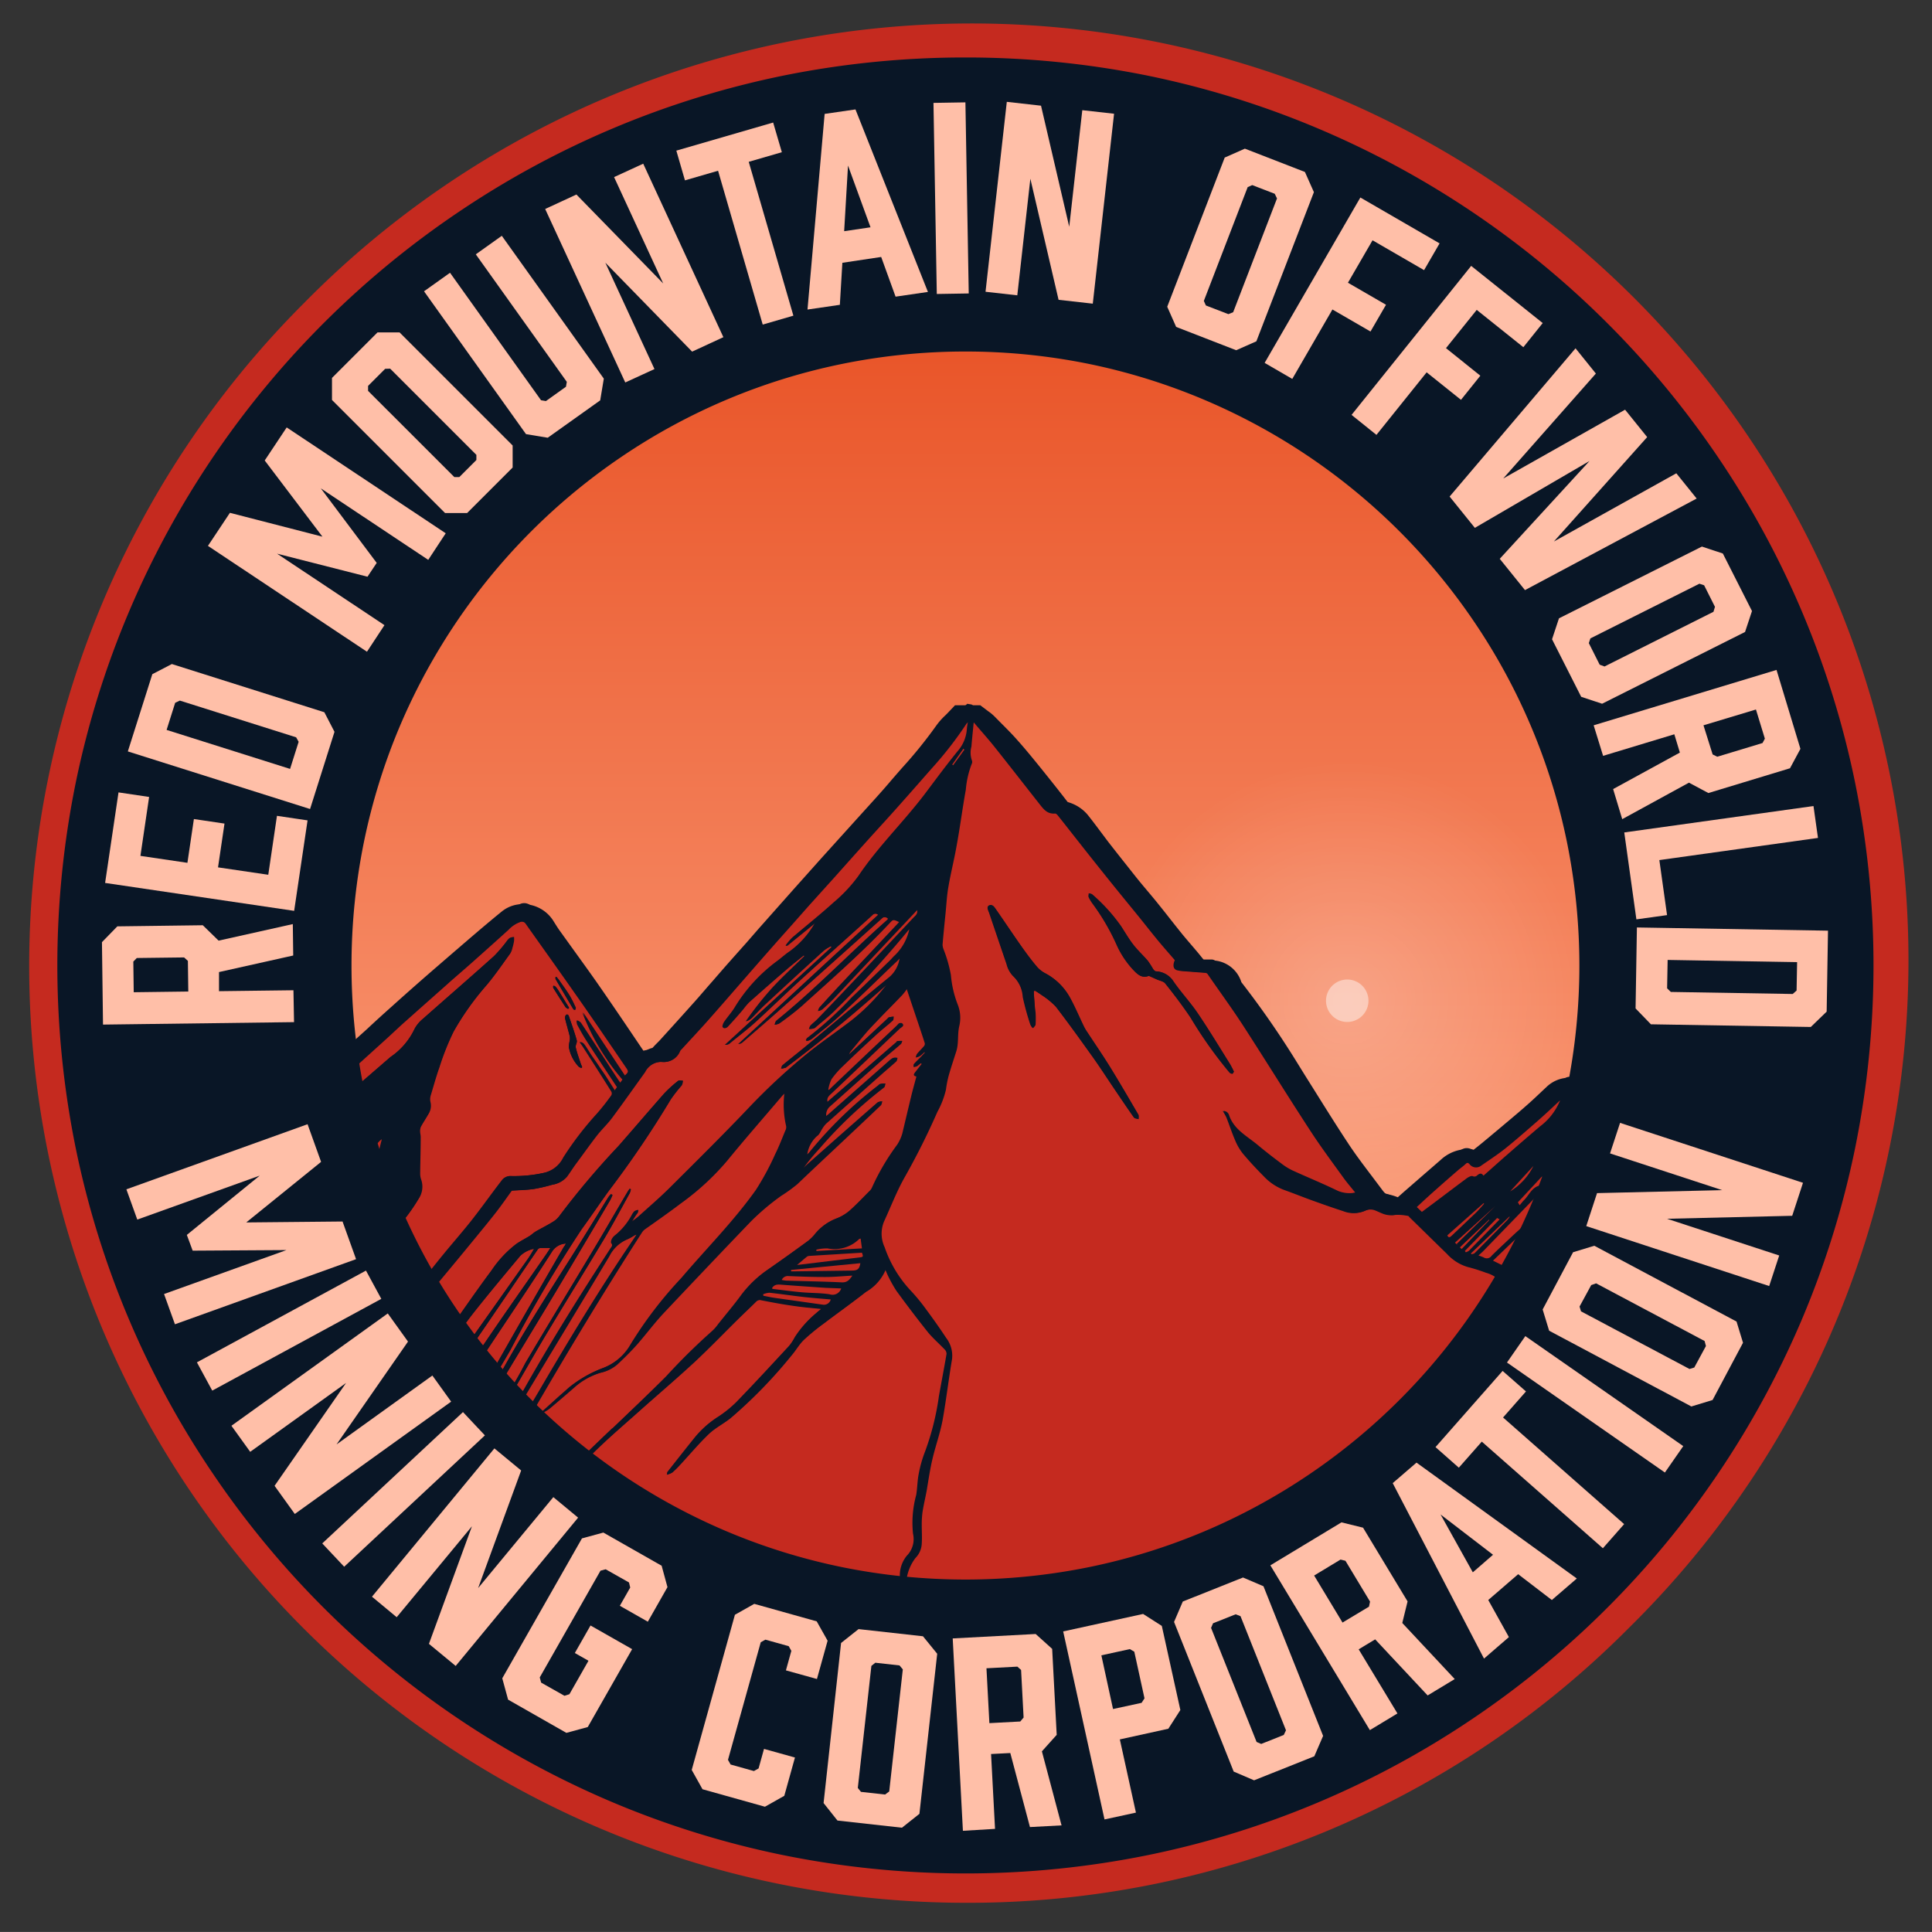<svg xmlns="http://www.w3.org/2000/svg" xmlns:xlink="http://www.w3.org/1999/xlink" width="33.142" height="33.141" viewBox="0 0 33.142 33.141">
  <rect x="0" y="0" width="33.142" height="33.141" fill="#333333" stroke="none"/>
  <defs>
    <clipPath id="clip-path">
      <circle id="Ellipse_64" data-name="Ellipse 64" cx="10.558" cy="10.558" r="10.558" transform="translate(0 14.931) rotate(-45)" fill="none"/>
    </clipPath>
    <linearGradient id="linear-gradient" x1="0.5" x2="0.5" y2="1" gradientUnits="objectBoundingBox">
      <stop offset="0" stop-color="#e95529"/>
      <stop offset="1" stop-color="#fa9975"/>
    </linearGradient>
    <radialGradient id="radial-gradient" cx="0.5" cy="0.5" r="0.5" gradientUnits="objectBoundingBox">
      <stop offset="0" stop-color="#fff"/>
      <stop offset="1" stop-color="#fff" stop-opacity="0"/>
    </radialGradient>
  </defs>
  <g id="Red_Mountain_Logo" data-name="Red Mountain Logo" transform="translate(0.5 0.5)">
    <path id="Path_29866" data-name="Path 29866" d="M15.684,0A15.684,15.684,0,1,1,0,15.684,15.684,15.684,0,0,1,15.684,0Z" transform="translate(0.377 0.377)" fill="#091626"/>
    <path id="Subtraction_83" data-name="Subtraction 83" d="M16.071,32.141A16.071,16.071,0,0,1,4.707,4.707,16.071,16.071,0,1,1,27.434,27.434,15.965,15.965,0,0,1,16.071,32.141ZM16.062.486A15.688,15.688,0,0,0,12.923.8,15.491,15.491,0,0,0,7.353,3.146,15.621,15.621,0,0,0,1.71,10,15.5,15.5,0,0,0,.8,12.923,15.728,15.728,0,0,0,.8,19.2,15.489,15.489,0,0,0,3.146,24.77,15.621,15.621,0,0,0,10,30.413a15.5,15.5,0,0,0,2.924.908,15.727,15.727,0,0,0,6.278,0,15.49,15.49,0,0,0,5.569-2.344,15.621,15.621,0,0,0,5.643-6.853,15.5,15.5,0,0,0,.908-2.924,15.727,15.727,0,0,0,0-6.278,15.49,15.49,0,0,0-2.344-5.569A15.62,15.62,0,0,0,22.124,1.71,15.492,15.492,0,0,0,19.2.8,15.688,15.688,0,0,0,16.062.486Z" transform="translate(0 0)" fill="#c52a1f" stroke="rgba(0,0,0,0)" stroke-width="1"/>
    <g id="Group_9913" data-name="Group 9913" transform="translate(1.14 1.14)">
      <g id="Group_1386" data-name="Group 1386" transform="translate(0 0)">
        <g id="Group_1385" data-name="Group 1385" transform="translate(0 0)" clip-path="url(#clip-path)">
          <rect id="Rectangle_1094" data-name="Rectangle 1094" width="22.096" height="14.944" transform="translate(3.893 4.287)" fill="url(#linear-gradient)"/>
          <g id="Group_9927" data-name="Group 9927" transform="translate(17.367 11.423)" opacity="0.23">
            <path id="Path_29630" data-name="Path 29630" d="M333.967,273.912a4.1,4.1,0,1,1-4.1-4.1A4.1,4.1,0,0,1,333.967,273.912Z" transform="translate(-325.758 -269.807)" fill="url(#radial-gradient)"/>
          </g>
          <g id="Group_1301" data-name="Group 1301" transform="translate(21.107 15.163)" opacity="0.446">
            <path id="Path_29630-2" data-name="Path 29630" d="M326.486,270.171a.364.364,0,1,1-.364-.364A.364.364,0,0,1,326.486,270.171Z" transform="translate(-325.758 -269.807)" fill="#fff"/>
          </g>
          <g id="Group_1302" data-name="Group 1302" transform="translate(-8.812 10.448)">
            <path id="Path_29631" data-name="Path 29631" d="M154.832,322l-.052-.056c-.056-.062-.112-.117-.167-.17a1.782,1.782,0,0,1-.221-.243,3.907,3.907,0,0,0-.253-.32c-.04-.047-.08-.094-.119-.142-.14-.175-.278-.352-.415-.528-.065-.083-.129-.167-.192-.25-.122-.159-.248-.324-.378-.485-.109-.135-.222-.264-.331-.389-.059-.068-.118-.135-.176-.2l-.024-.028h0a.578.578,0,0,0-.541-.346h-.136c-.052,0-.1,0-.16,0-.23-.153-.477-.324-.776-.533q-.307-.215-.611-.433l-.3-.215-.258-.182-.295-.209a.549.549,0,0,0-.322-.1.532.532,0,0,0-.476.287c-.055.033-.108.066-.16.1l-.32.207-.283.183-.053.034-.008-.007c-.072-.065-.143-.13-.216-.194l-.211-.185c-.1-.088-.2-.177-.3-.267a.592.592,0,0,0-.4-.171.6.6,0,0,0-.336.112l-.1.064-.211-.19-.319-.291-.15-.138-.239-.216c-.173-.156-.352-.317-.519-.479-.223-.217-.445-.445-.661-.666l-.255-.261c-.016-.016-.031-.033-.046-.05-.029-.032-.057-.065-.089-.1a.591.591,0,0,0-.414-.167.568.568,0,0,0-.388.148l-.115.108c-.057.054-.114.108-.172.16-.085.077-.18.159-.3.26-.185.156-.37.312-.557.466l-.118.094a.628.628,0,0,0-.116-.011.685.685,0,0,0-.45.186l-.277.24-.328.285-.13.115a1.026,1.026,0,0,0-.209-.059c-.016-.017-.034-.036-.042-.046l-.173-.23c-.151-.2-.294-.387-.423-.583-.254-.384-.5-.785-.744-1.172l-.158-.255a15.432,15.432,0,0,0-.934-1.344.532.532,0,0,0-.519-.374h-.119l-.031-.039-.074-.091-.107-.126c-.057-.066-.114-.133-.169-.2-.07-.087-.14-.175-.209-.263s-.139-.176-.21-.264-.123-.149-.185-.223-.122-.145-.181-.219c-.158-.2-.314-.395-.464-.588-.051-.066-.1-.133-.151-.2-.07-.094-.142-.19-.219-.286a.683.683,0,0,0-.314-.209l-.029-.01c-.165-.214-.333-.424-.492-.621-.108-.133-.234-.288-.369-.439-.1-.114-.208-.22-.311-.324l-.081-.082a.793.793,0,0,0-.113-.093l-.132-.1h-.433l-.131.138-.037.037a1.163,1.163,0,0,0-.159.181,7.71,7.71,0,0,1-.581.718c-.077.088-.154.176-.229.264-.128.15-.265.3-.4.449l-.142.157-.338.374-.28.31-.452.506-.347.391-.281.317-.2.23q-.17.19-.339.381-.121.138-.241.277c-.1.112-.194.225-.293.336q-.224.251-.45.5l-.169.186c-.012.013-.025.026-.038.039a1.5,1.5,0,0,0-.105.113.842.842,0,0,0-.134.022l-.1-.148c-.212-.314-.431-.638-.652-.956-.144-.208-.294-.414-.438-.614l-.246-.342c-.038-.053-.074-.112-.109-.168a.614.614,0,0,0-.524-.286.565.565,0,0,0-.355.122c-.124.1-.254.209-.411.342q-.339.29-.676.582-.4.345-.788.694c-.147.131-.293.263-.439.4l-.3.27c-.182.165-.365.329-.545.5-.153.142-.3.288-.444.423-.093-.046-.179-.087-.262-.125l-.016-.007a.751.751,0,0,0-.331-.086.609.609,0,0,0-.317.089,7.519,7.519,0,0,0-.821.6l-.034.027a.192.192,0,0,1-.069.034.815.815,0,0,0-.452.235c-.1.111-.207.222-.308.335l-.019.021c-.089.1-.181.2-.269.31-.177.217-.331.411-.47.592s-.269.354-.384.515c-.005,0-.013,0-.016,0-.108,0-.216-.007-.307-.012H117.3a.6.6,0,0,0-.472.224q-.251.309-.5.617c-.084-.007-.168-.015-.25-.024-.134-.015-.268-.035-.41-.056l-.018,0-.234-.036-.225-.035c-.137-.02-.273-.039-.41-.057l-.224-.029-.27-.035c-.111-.015-.221-.031-.331-.048l-.111-.016a.545.545,0,0,0-.545.231l-.037.052a1.685,1.685,0,0,0-.111.169q-.141.251-.28.5c-.085.154-.17.307-.256.461a.514.514,0,0,1-.1.143l-.227.113c-.13.064-.265.131-.4.2a2.012,2.012,0,0,0-.429.291,2.263,2.263,0,0,0-.245.283c-.029.038-.058.076-.089.113l-.115.137c-.12.144-.234.28-.354.408-.218.233-.445.467-.664.694l-.323.335-.207.219-.224.238v1.59H154.98v-2.162Z" transform="translate(-109.238 -308.377)" fill="#091626"/>
          </g>
          <g id="vwTJnu" transform="translate(-8.371 10.445)">
            <g id="Group_1347" data-name="Group 1347" transform="translate(0 0)">
              <g id="Group_1303" data-name="Group 1303" transform="translate(0 0.289)">
                <path id="Path_29632" data-name="Path 29632" d="M158.755,329.394v1.467H113.894v-.894c.076.1.149.1.215.028.09-.1.18-.207.272-.309.165-.18.33-.36.5-.537.268-.284.54-.564.807-.849.114-.123.224-.25.326-.383a1.037,1.037,0,0,1,.367-.313q.322-.158.641-.32a.622.622,0,0,0,.259-.21q.2-.322.389-.655c.107-.191.2-.388.307-.581a.064.064,0,0,1,.048-.03c.094.009.187.024.28.036.22.027.44.051.659.081.287.038.572.084.859.119.227.028.455.045.682.068.021,0,.041.006.076.011-.058.073-.108.133-.155.2-.22.288-.436.579-.658.866-.127.163-.263.32-.4.478s-.263.309-.4.463c-.083.095-.169.186-.252.281q-.211.241-.42.485c-.076.089-.153.176-.225.268a.117.117,0,0,0,.186.142c.084-.1.167-.194.25-.291l.392-.457c.111-.131.218-.265.333-.392.069-.077.106-.19.231-.209.017,0,.031-.028.044-.045s.034-.056.055-.082c.09-.114.184-.225.272-.341q.441-.578.878-1.157.336-.444.669-.89c.055-.073.11-.148.21-.154.209-.012.419-.015.629-.027a.14.14,0,0,0,.089-.054c.067-.089.123-.186.192-.274.268-.343.536-.685.81-1.023.157-.194.324-.379.487-.568a.131.131,0,0,1,.107-.055.243.243,0,0,0,.119-.032c.124-.072.248-.143.365-.226.181-.128.356-.264.533-.4a.175.175,0,0,1,.232-.023.7.7,0,0,0,.125.057c.126.055.252.113.38.163a.22.22,0,0,0,.221-.038c.118-.1.227-.2.339-.309s.207-.2.313-.3c.235-.215.472-.428.708-.642.113-.1.224-.208.338-.31.225-.2.45-.4.676-.6.147-.13.3-.259.443-.389q.319-.284.636-.57a.507.507,0,0,1,.2-.133.087.087,0,0,1,.113.034c.278.393.558.784.834,1.179.3.424.587.85.879,1.276.053.077.05.083-.025.15l-.721-1.09a3.888,3.888,0,0,0,.689,1.153l-.046.063c-.054-.081-.106-.157-.157-.235-.174-.265-.347-.531-.522-.8-.013-.02-.04-.03-.061-.045a.206.206,0,0,0,.009.072c.053.1.106.195.166.288.17.262.343.522.517.786l-.046.065c-.048-.076-.093-.149-.14-.22s-.1-.144-.145-.215-.1-.141-.146-.214c-.109-.173-.108-.174-.166-.19.021.029.039.053.055.078.165.257.33.514.492.773a.069.069,0,0,1,0,.062,3.85,3.85,0,0,1-.248.315,5.523,5.523,0,0,0-.577.752.492.492,0,0,1-.333.264,2.389,2.389,0,0,1-.594.056.176.176,0,0,0-.124.067c-.176.227-.341.462-.519.688-.152.193-.315.378-.471.568s-.291.364-.439.544c-.182.221-.367.439-.55.658q-.348.415-.7.83c-.156.185-.315.369-.472.553-.189.221-.377.443-.569.661-.156.176-.319.344-.475.519a.13.13,0,0,0-.033.1.162.162,0,0,0,.086.09.121.121,0,0,0,.106-.029q.311-.335.615-.678.265-.3.524-.6c.187-.219.37-.442.556-.662s.364-.424.543-.638c.226-.271.448-.545.672-.817.113-.138.228-.274.342-.412s.238-.288.356-.433.218-.265.322-.4.183-.25.261-.358c.137-.009.261-.011.382-.028a2.955,2.955,0,0,0,.319-.074.4.4,0,0,0,.247-.138c.047-.066.09-.134.138-.2.122-.169.242-.339.37-.5.082-.107.182-.2.263-.307.192-.259.378-.522.566-.784a.32.32,0,0,1,.29-.178.291.291,0,0,0,.311-.184.112.112,0,0,1,.025-.03c.147-.16.3-.318.439-.48.217-.244.43-.492.645-.738q.283-.324.567-.647.263-.3.527-.594l.451-.5.557-.623c.2-.227.41-.453.614-.681.168-.188.334-.377.5-.567a6.319,6.319,0,0,0,.586-.756.266.266,0,0,1,.04-.036c-.007.049-.014.084-.017.119a.638.638,0,0,1-.147.372c-.2.244-.388.5-.58.755-.364.478-.8.9-1.135,1.4a2.576,2.576,0,0,1-.428.456c-.228.207-.471.4-.706.6a1.081,1.081,0,0,0-.114.134l.013.011.492-.4a1.54,1.54,0,0,1-.436.491c-.072.048-.136.107-.205.159a2.778,2.778,0,0,0-.732.794c-.054.091-.128.171-.188.259-.017.025-.035.076-.023.09.036.041.069,0,.093-.026.086-.093.168-.189.251-.285a1.154,1.154,0,0,1,.094-.111q.314-.279.632-.554c.1-.089.211-.173.316-.259l.014.015c-.18.177-.367.346-.538.531a5.465,5.465,0,0,0-.467.589.22.22,0,0,0,.091-.055c.076-.075.147-.155.225-.227q.5-.467,1.011-.929a.761.761,0,0,1,.132-.08l.011.018-1.828,1.675a.1.1,0,0,0,.064-.015c.15-.122.3-.239.446-.369.258-.235.507-.48.765-.715.412-.376.829-.746,1.242-1.121a.078.078,0,0,1,.111-.01l-2.4,2.217a.1.1,0,0,0,.061-.025c.2-.174.406-.346.6-.523q.9-.8,1.788-1.6a.08.08,0,0,1,.122,0,.315.315,0,0,1-.023.025c-.638.567-1.23,1.184-1.894,1.722-.017.014-.021.046-.031.07a.2.2,0,0,0,.069-.018c.13-.1.266-.187.386-.3.508-.462,1.028-.912,1.5-1.415.074-.079.075-.078.183-.029l-.031.035q-.455.483-.909.966-.217.231-.429.466a.184.184,0,0,0-.023.061.189.189,0,0,0,.059-.025c.072-.066.144-.133.211-.2q.68-.72,1.357-1.442l.071-.076c.02.065-.019.1-.05.129q-.438.466-.878.932-.385.407-.772.811c-.04.042-.087.077-.127.118a.181.181,0,0,0-.026.06.38.38,0,0,0,.071-.007.124.124,0,0,0,.043-.03c.1-.09.212-.177.311-.272a18.109,18.109,0,0,0,1.235-1.345c.01-.012.019-.025.03-.036s.02-.018.034-.03a.874.874,0,0,1-.249.455c-.03.026-.054.058-.083.086-.22.214-.439.429-.661.64a6.276,6.276,0,0,1-.759.69c-.012.008-.017.025-.025.039l.013.017a.3.3,0,0,0,.072-.032c.162-.132.329-.258.481-.4.319-.3.63-.6.944-.9.034-.033.066-.068.1-.1a.523.523,0,0,1-.171.328c-.481.391-.955.791-1.432,1.186-.135.112-.274.22-.409.332-.014.012-.017.039-.024.059.022,0,.044-.007.066-.013s.014-.01.021-.016c.559-.418,1.1-.864,1.619-1.326l.06-.053.054-.047a3.345,3.345,0,0,1-.615.629c-.25.192-.512.37-.757.568a10.661,10.661,0,0,0-1.015.944c-.435.457-.883.9-1.331,1.346-.174.174-.362.335-.545.5-.04.036-.086.066-.129.1a1.09,1.09,0,0,1,.1-.157.141.141,0,0,0,.01-.051.168.168,0,0,0-.054.022.255.255,0,0,0-.042.059,1.127,1.127,0,0,1-.288.352.191.191,0,0,0-.056.065c-.011.021-.02.059-.009.073.028.036.007.056-.01.081-.686,1.052-1.346,2.119-1.928,3.233a.244.244,0,0,0-.014.047l.018.009a.37.37,0,0,0,.043-.053c.093-.164.18-.331.277-.492.521-.867,1.046-1.732,1.566-2.6a.609.609,0,0,1,.312-.291.939.939,0,0,0,.122-.067.412.412,0,0,1,.047-.017l-.066.1c-.567.836-1.09,1.7-1.6,2.572-.148.253-.3.5-.452.752a.139.139,0,0,0-.006.052c.017-.007.039-.01.049-.022a4,4,0,0,0,.242-.342c.613-1.06,1.246-2.109,1.908-3.139a.215.215,0,0,1,.052-.058c.205-.149.413-.293.616-.444a4.414,4.414,0,0,0,.793-.729c.308-.377.628-.743.944-1.114.015-.017.032-.032.057-.056a1.658,1.658,0,0,0,.03.571.129.129,0,0,1-.015.076c-.055.133-.107.269-.172.4a4.64,4.64,0,0,1-.331.614c-.383.54-.852,1.008-1.279,1.511a6.959,6.959,0,0,0-.9,1.185.92.92,0,0,1-.457.365,2.077,2.077,0,0,0-.572.329c-.074.067-.151.132-.225.2l-.233.21.012.019a.816.816,0,0,0,.1-.063q.209-.176.415-.355a1.187,1.187,0,0,1,.465-.263.642.642,0,0,0,.282-.141c.119-.111.235-.227.344-.349.155-.175.293-.364.452-.534.494-.53.991-1.058,1.5-1.577a4.137,4.137,0,0,1,.514-.433,2.616,2.616,0,0,0,.277-.2c.236-.226.475-.449.713-.673s.48-.45.718-.678c.017-.016.018-.047.027-.072-.024.007-.054.007-.071.022q-.625.546-1.247,1.1c-.013.012-.028.022-.042.033a3.645,3.645,0,0,1,.281-.341,7.483,7.483,0,0,1,1.107-1.048c.017-.012.018-.046.026-.07a.52.52,0,0,0-.077.007c-.014,0-.025.018-.037.027a7.011,7.011,0,0,0-1.157,1.12c-.01.012-.019.025-.03.036s-.023.02-.043.037a.515.515,0,0,1,.171-.326.465.465,0,0,0,.088-.124.467.467,0,0,1,.063-.084q.48-.429.962-.856c.081-.072.165-.142.245-.215.014-.013.014-.04.021-.061a.173.173,0,0,0-.064,0,.434.434,0,0,0-.079.06l-1.021.9c-.017.015-.035.028-.058.046a.187.187,0,0,1,.066-.175c.3-.265.6-.531.9-.8.1-.091.211-.178.314-.268.013-.012.016-.035.024-.053-.022,0-.043,0-.065,0s-.014.01-.021.016l-1.143.991-.052.046c-.023-.077.027-.115.067-.152q.584-.557,1.17-1.111c.024-.023.086-.04.049-.083s-.067.012-.091.034q-.56.528-1.118,1.059l-.048.047-.018-.01a.622.622,0,0,1,.056-.18,1.552,1.552,0,0,1,.206-.233q.276-.266.559-.525c.091-.084.191-.16.283-.243.016-.014.014-.047.02-.072a.7.7,0,0,0-.071.01c-.009,0-.017.014-.025.022l-.415.387-.257.239a.147.147,0,0,1,.032-.063c.089-.108.177-.217.268-.323.055-.064.113-.124.171-.184.148-.153.3-.305.445-.459a1.252,1.252,0,0,0,.086-.113l.173.515c.047.141.095.281.14.423a.064.064,0,0,1-.014.05c-.039.046-.082.087-.12.133a.2.2,0,0,0-.022.063.242.242,0,0,0,.06-.023c.03-.022.057-.049.085-.075l.012.013-.061.065c-.042.043-.086.084-.126.129-.01.011-.006.034-.008.052a.13.13,0,0,0,.047-.009.863.863,0,0,0,.074-.06l.019.018c-.035.042-.068.086-.1.127s-.059.072.01.088c-.031.119-.064.232-.091.346-.051.209-.1.42-.15.628a.7.7,0,0,1-.092.2,3.919,3.919,0,0,0-.428.728.164.164,0,0,1-.037.055c-.118.118-.232.24-.357.35a.784.784,0,0,1-.222.13.87.87,0,0,0-.359.257.71.71,0,0,1-.121.123q-.346.255-.7.5a1.929,1.929,0,0,0-.45.432c-.127.174-.268.338-.4.506a.728.728,0,0,1-.1.113,10.524,10.524,0,0,0-.787.776c-.3.3-.616.6-.924.894l-.005,0c-.154.147-.308.294-.46.442a1.2,1.2,0,0,1-.108.116c-.132.1-.277.177-.4.284-.158.135-.3.289-.446.436a.32.32,0,0,0-.043.083l.017.007c.02-.028.038-.058.06-.085a2.782,2.782,0,0,1,.5-.445,4.3,4.3,0,0,0,.5-.365c.269-.27.561-.518.845-.773.313-.28.633-.551.941-.836.26-.242.506-.5.759-.748.1-.1.2-.193.3-.291a.1.1,0,0,1,.1-.024c.194.038.387.074.582.1.142.021.284.032.441.048-.036.03-.063.051-.088.074a1.811,1.811,0,0,0-.365.412.817.817,0,0,1-.1.151c-.3.324-.6.65-.908.967a2,2,0,0,1-.328.26,1.675,1.675,0,0,0-.376.337c-.161.2-.318.4-.476.6,0,.005,0,.016-.006.043a.315.315,0,0,0,.082-.033,1.454,1.454,0,0,0,.123-.121c.165-.18.321-.369.5-.537.112-.108.258-.18.381-.279a8.179,8.179,0,0,0,1.039-1.07c.074-.086.13-.188.21-.266a3.718,3.718,0,0,1,.345-.283c.241-.183.488-.357.725-.544a.785.785,0,0,0,.34-.392c.02.045.031.071.044.1a2.337,2.337,0,0,0,.152.273c.177.242.358.481.545.715.084.1.19.192.283.29a.106.106,0,0,1,.03.075c-.041.242-.088.484-.131.726a4.511,4.511,0,0,1-.237.947,2.13,2.13,0,0,0-.109.383c-.024.119-.023.242-.043.362a1.808,1.808,0,0,0-.055.665.406.406,0,0,1-.108.38.532.532,0,0,0-.117.367.1.1,0,0,0,.055.075c.043.013.039-.032.048-.061a.787.787,0,0,1,.148-.338.372.372,0,0,0,.108-.244c.006-.106,0-.213,0-.32a1.6,1.6,0,0,1,.013-.223c.019-.122.048-.243.071-.365.035-.183.062-.367.1-.548.052-.222.131-.439.173-.662.065-.346.1-.7.162-1.045a.5.5,0,0,0-.1-.369c-.11-.167-.226-.33-.345-.491a3.211,3.211,0,0,0-.275-.333,2.071,2.071,0,0,1-.436-.733.544.544,0,0,1-.01-.44c.119-.255.219-.521.358-.766a12.38,12.38,0,0,0,.557-1.114,1.492,1.492,0,0,0,.147-.381,1.89,1.89,0,0,1,.047-.241c.04-.141.087-.28.131-.419s.017-.286.05-.428a.618.618,0,0,0-.023-.365,1.813,1.813,0,0,1-.12-.513,2.317,2.317,0,0,0-.125-.44.236.236,0,0,1-.018-.083c.015-.179.033-.357.051-.535.015-.15.022-.3.048-.449.04-.233.1-.462.139-.695.058-.325.1-.653.161-.978a1.588,1.588,0,0,1,.1-.44.075.075,0,0,0,.006-.058.4.4,0,0,1-.01-.242c.011-.138.026-.276.039-.413l.016-.008c.119.141.243.278.358.422.261.328.519.66.778.989.066.084.133.167.259.152.013,0,.033.016.044.03.088.109.174.22.261.33.133.169.266.338.4.506s.255.319.384.478c.115.142.231.283.347.426s.219.276.331.411c.094.114.192.224.288.336-.04.086-.026.155.038.173a.6.6,0,0,0,.117.017l.369.028a.057.057,0,0,1,.038.02c.206.3.419.589.615.892.388.6.762,1.206,1.15,1.8.178.274.374.536.564.8.063.088.135.17.206.259a.524.524,0,0,1-.314-.026c-.257-.125-.523-.233-.784-.353a1.039,1.039,0,0,1-.191-.12q-.21-.159-.414-.326c-.183-.15-.405-.263-.483-.513a.115.115,0,0,0-.038-.045.2.2,0,0,0-.051-.018.971.971,0,0,1,.062.108c.051.13.094.262.149.39a.94.94,0,0,0,.132.229c.117.14.242.273.368.4a.914.914,0,0,0,.354.231c.157.056.312.119.468.175.177.064.356.127.535.185a.476.476,0,0,0,.365-.005.225.225,0,0,1,.2,0c.033.013.065.029.1.043a.4.4,0,0,0,.227.026.871.871,0,0,1,.219.017c.01,0,.019.017.029.027.213.208.425.417.638.624a.779.779,0,0,0,.351.224,2.9,2.9,0,0,1,.318.1.544.544,0,0,1,.207.108c.194.207.379.425.565.64q.234.269.462.543c.176.209.348.421.524.629s.377.442.568.661c.206.236.415.471.625.7.166.187.334.371.5.556l.837.918c.067.074.128.153.2.222.094.093.192.183.295.267a.118.118,0,0,0,.164-.029.125.125,0,0,0-.039-.167,2.356,2.356,0,0,1-.22-.2c-.2-.221-.4-.446-.606-.67l-.3-.324-.61-.675c-.126-.139-.254-.278-.378-.419-.169-.192-.334-.387-.5-.58-.147-.17-.3-.339-.442-.51-.183-.216-.361-.437-.548-.651a.413.413,0,0,1-.118-.318.35.35,0,0,1,.04-.123c.106-.214.283-.409.161-.677a.066.066,0,0,1,0-.026.588.588,0,0,0-.149-.364v-.106l-.111.019a.593.593,0,0,1-.072-.1c-.008-.018.017-.049.022-.075a.049.049,0,0,0-.009-.041c-.008-.006-.028,0-.041,0a.13.13,0,0,0-.03.024c-.087-.083-.086-.093,0-.17a.364.364,0,0,0,.094-.1c.067-.134.128-.272.186-.41a.1.1,0,0,0-.009-.076c-.059-.107-.124-.212-.183-.319a.12.12,0,0,1-.017-.084c.066-.188.144-.372.2-.562.034-.111.144-.191.123-.321,0,0,0-.008.006-.012l.106-.175c.09.086.181.17.269.258.251.252.5.51.752.756s.5.465.76.7c.108.1.219.191.329.285l.418.355a1.8,1.8,0,0,0,.164.133.173.173,0,0,0,.218,0c.106-.078.219-.147.33-.22l.293.266q.129.116.258.229c.176.155.351.31.528.464.11.1.221.189.332.283s.241.2.359.3.2.192.31.28c.184.151.372.295.559.441a.239.239,0,0,0,.214.078,3.7,3.7,0,0,1,.369-.025.145.145,0,0,1,.034,0,.246.246,0,0,0,0,.063.26.26,0,0,0,.032.055.275.275,0,0,0,.033-.05.352.352,0,0,0,.012-.069c.084.064.158.118.229.175.254.208.509.416.76.627.274.23.541.467.817.693a2.107,2.107,0,0,0,.325.205.109.109,0,0,0,.151-.06.107.107,0,0,0-.059-.153,1.935,1.935,0,0,1-.446-.324c-.249-.211-.494-.426-.744-.635-.217-.183-.438-.362-.66-.54-.1-.077-.2-.149-.3-.224.069-.105.064-.131-.037-.167a.763.763,0,0,0,0-.14.155.155,0,0,1,.028-.124c.048-.073.038-.093-.037-.1a1.781,1.781,0,0,0,0-.213c-.009-.072,0-.153-.071-.207-.02-.015-.03-.044-.05-.059s-.052-.025-.058-.018c-.066.068-.132.013-.2.01.005-.071-.025-.107-.059-.078-.066.055-.093.028-.12-.035-.006-.014-.027-.022-.039-.034s-.027-.026-.029-.04a3.649,3.649,0,0,0-.187-.685,1.06,1.06,0,0,1-.023-.123l.068.045.883.629c.367.261.734.523,1.1.781a.592.592,0,0,0,.213.106c.11.021.225.007.337.02.063.007.139-.009.185.063a1.433,1.433,0,0,0,.088.115c.236.295.476.588.709.885.272.347.531.7.812,1.044.235.284.491.551.74.824C158.613,329.493,158.683,329.486,158.755,329.394Zm-32.911-4.2.018.017,1.335-1.262.017.013a.961.961,0,0,1-.114.166c-.377.358-.757.713-1.136,1.07a1.123,1.123,0,0,0-.11.124.162.162,0,0,0-.016.057l.017.007,1.184-1.093-.01.036a.739.739,0,0,1-.269.337q-.385.35-.764.7a1.043,1.043,0,0,0-.108.127c-.007.009,0,.027,0,.041a.136.136,0,0,0,.041,0c.012,0,.02-.017.03-.026.192-.178.384-.358.578-.533.1-.089.2-.17.3-.255a.692.692,0,0,1-.147.285c-.255.241-.506.486-.759.73-.016.015-.03.032-.045.048l.021.021.764-.7c-.348.372-.74.7-1.08,1.079l.022.022.816-.762.011.011c-.081.09-.161.182-.245.269a.442.442,0,0,0-.1.423.432.432,0,0,1-.035.32c-.092.169-.187.338-.295.5a2.059,2.059,0,0,0-.288.633.931.931,0,0,1-.185.357.076.076,0,0,0-.012.07.071.071,0,0,0,.068.014.473.473,0,0,0,.136-.112c.255-.363.5-.731.759-1.1a.927.927,0,0,0,.137-.566.162.162,0,0,1,.009-.071,3.531,3.531,0,0,1,.19-.358c.115-.174.243-.339.367-.508a1.51,1.51,0,0,1,.2-.258,3.17,3.17,0,0,0,.652-.778.369.369,0,0,0,.038-.33.313.313,0,0,1-.015-.1c0-.207.007-.413.009-.619,0-.033-.011-.066-.01-.1a.185.185,0,0,1,.015-.085c.041-.076.09-.148.133-.223a.26.26,0,0,0,.029-.2.224.224,0,0,1,.005-.111c.047-.162.093-.324.15-.483a4.4,4.4,0,0,1,.246-.617,4.78,4.78,0,0,1,.569-.8c.145-.17.272-.356.4-.536a.3.3,0,0,0,.036-.092,1.006,1.006,0,0,0,.028-.119.462.462,0,0,0,0-.072.252.252,0,0,0-.07.015.188.188,0,0,0-.045.048,2.509,2.509,0,0,1-.221.258c-.4.362-.814.717-1.22,1.077a.547.547,0,0,0-.14.166,1.226,1.226,0,0,1-.422.493l-.01.009q-.8.7-1.607,1.394c-.041.036-.071.017-.1-.012a1.029,1.029,0,0,1-.07-.109.58.58,0,0,0,.042-.063c.005-.011,0-.027,0-.041a.112.112,0,0,0-.04.013.667.667,0,0,0-.05.053c-.06.062-.081.062-.147,0a.131.131,0,0,0,.021-.025c.014-.031.027-.062.041-.094a.522.522,0,0,0-.087.047c-.081.065-.091.067-.166.02a.359.359,0,0,0,0-.066s-.031-.011-.034-.007c-.046.068-.132.042-.19.08s-.105.074-.159.109a4.045,4.045,0,0,0-1.01.979.311.311,0,0,0-.033.091c-.009.027-.01.063-.028.082-.1.1-.2.2-.305.3a1.329,1.329,0,0,0-.095.094c-.226.274-.451.549-.678.823-.035.042-.072.1-.119.112a2.023,2.023,0,0,1-.4.1,1.1,1.1,0,0,0-.588.206,2.416,2.416,0,0,0-.589.683,2.159,2.159,0,0,1-.253.4c-.171.192-.324.4-.486.6-.037.046-.082.087-.118.134-.013.017-.008.047-.012.071.022,0,.051,0,.064-.014.086-.086.171-.173.252-.263.062-.069.114-.147.177-.215a4.777,4.777,0,0,0,.414-.45c.171-.245.357-.476.548-.7.041-.049.084-.1.124-.142l.119.064-.027.033c-.372.424-.722.867-1.056,1.322a.279.279,0,0,0-.027.084.306.306,0,0,0,.076-.05q.536-.659,1.069-1.321c.036-.044.066-.051.111-.012-.017.022-.033.044-.05.064a16.8,16.8,0,0,0-.988,1.414.222.222,0,0,0-.018.061l.023.013c.029-.034.059-.067.086-.1q.524-.706,1.048-1.413a.1.1,0,0,1,.05-.038c.053-.015.107-.023.159-.034-.225.3-.454.6-.673.911a3.979,3.979,0,0,0-.59.979.676.676,0,0,0,.063-.065q.428-.595.857-1.189a.249.249,0,0,1,.059-.045l.012.016-.035.055c-.182.3-.365.6-.544.908-.054.092-.095.19-.139.287-.006.014,0,.035,0,.053.018-.008.036-.016.053-.025s.007-.011.01-.017c.282-.478.567-.954.842-1.436a2.6,2.6,0,0,1,.239-.365c.116-.143.236-.283.354-.425.069-.084.13-.176.206-.253a7.021,7.021,0,0,0,.588-.724.343.343,0,0,1,.106-.084c.118-.065.24-.122.357-.189.066-.038.127-.087.19-.13a.319.319,0,0,1-.059.086c-.087.1-.174.2-.26.295a14.257,14.257,0,0,1-1.224,1.273c-.124.111-.242.229-.36.346-.015.015-.015.045-.022.068.025-.006.058,0,.075-.02.271-.244.558-.473.8-.739.472-.508.92-1.037,1.381-1.555a1.813,1.813,0,0,1,.553-.429c-.112.13-.218.246-.316.367a22.293,22.293,0,0,1-1.806,2.006c-.1.1-.208.18-.309.273-.016.014-.018.043-.027.065a.232.232,0,0,0,.067.007.166.166,0,0,0,.066-.031,3.07,3.07,0,0,0,.25-.2,18.234,18.234,0,0,0,1.622-1.785c.174-.216.346-.434.521-.65a.075.075,0,0,1,.062-.024c.1.029.192.064.289.1a.1.1,0,0,1-.012.018c-.264.273-.52.555-.794.818-.5.484-1.014.959-1.522,1.438q-.233.22-.463.442a.193.193,0,0,0-.028.052.2.2,0,0,0,.063-.01.489.489,0,0,0,.092-.065c.222-.2.446-.4.663-.609.493-.471.987-.943,1.473-1.421.2-.2.379-.413.569-.618.016-.017.045-.038.063-.034.078.019.153.047.23.071a.213.213,0,0,1-.014.018c-.833.924-1.746,1.768-2.632,2.639a.751.751,0,0,0-.068.089.467.467,0,0,0,.1-.055q.621-.576,1.239-1.154a18.445,18.445,0,0,0,1.46-1.5,1.78,1.78,0,0,1,.244-.2l.014.015c-.009.02-.017.04-.028.059-.1.19-.2.379-.3.57-.041.078-.033.1.048.106-.025.027-.048.051-.069.075-.056.064-.113.125-.164.193-.014.019-.008.054-.011.081.028,0,.064,0,.082-.016a2.332,2.332,0,0,0,.212-.2q.616-.683,1.229-1.369a.41.41,0,0,1,.044-.034c-.032.128-.059.237-.088.346a.069.069,0,0,1-.019.027l-.725.746c-.191.2-.383.389-.574.585a.842.842,0,0,0-.063.083l.02.016,1.373-1.341c.012.028.025.058.037.089.047.127.058.088-.036.179q-.607.586-1.217,1.168C125.878,325.157,125.861,325.178,125.843,325.2Zm4.49-.148c-.011.02-.019.037-.028.053q-.375.652-.749,1.3-.421.737-.838,1.476a.608.608,0,0,0-.035.092c.027-.021.064-.035.081-.062.207-.341.415-.682.616-1.027a23.47,23.47,0,0,1,1.226-2.078c.157-.215.306-.437.462-.653a17.373,17.373,0,0,0,1.065-1.572,2.55,2.55,0,0,1,.188-.24.223.223,0,0,0,.02-.08c-.026,0-.061-.01-.077,0a2.134,2.134,0,0,0-.241.218c-.264.3-.52.6-.783.9a14.033,14.033,0,0,0-1.019,1.207.376.376,0,0,1-.116.1c-.093.056-.191.105-.285.16-.038.022-.07.054-.107.078-.075.047-.155.086-.227.136a1.9,1.9,0,0,0-.422.45c-.244.331-.476.67-.714,1a1.159,1.159,0,0,0-.1.132c-.037.072-.053.155-.094.223a1.879,1.879,0,0,1-.167.215c-.007.009-.023.011-.035.015a2.175,2.175,0,0,0-.218.075c-.094.044-.183.1-.274.15-.263.147-.533.284-.788.443a2.772,2.772,0,0,0-.708.592c-.015.018-.013.049-.018.075a.213.213,0,0,0,.072-.025c.114-.1.223-.2.339-.3a7.656,7.656,0,0,1,1.48-.9.165.165,0,0,1,.081-.027c.087.009.13-.044.171-.1.026-.039.051-.078.079-.115a.2.2,0,0,1,.044-.033.325.325,0,0,0,.076-.056c.155-.211.3-.43.463-.636.26-.33.529-.652.8-.975a.474.474,0,0,1,.237-.12,1.851,1.851,0,0,1-.116.188q-.621.879-1.243,1.756c-.062.087-.13.169-.193.255a.147.147,0,0,0-.012.057.157.157,0,0,0,.056-.018.56.56,0,0,0,.087-.092c.14-.189.283-.376.416-.57.357-.519.71-1.042,1.065-1.562a.068.068,0,0,1,.045-.029c.056,0,.113,0,.175,0-.026.04-.051.079-.077.117-.6.863-1.211,1.712-1.755,2.609-.085.14-.173.279-.258.419-.008.013,0,.034,0,.051.015-.007.034-.01.043-.021a1.128,1.128,0,0,0,.091-.115l.951-1.432c.344-.518.692-1.033,1.027-1.557A.3.3,0,0,1,130.334,325.049ZM117.341,329.2l.026.01a.448.448,0,0,0,.034-.092.516.516,0,0,1,.139-.286c.095-.1.172-.226.258-.339a.519.519,0,0,1,.089-.1.327.327,0,0,0,.133-.264.474.474,0,0,1,.016-.111c.038-.14.025-.185-.1-.271a.094.094,0,0,1-.039-.132,2.372,2.372,0,0,0,.24-.791c0-.208.007-.417.006-.625,0-.045,0-.11-.067-.115s-.069.06-.077.105a1.18,1.18,0,0,1-.223.567l-.012.016-.817,1.084a.309.309,0,0,1-.179.128.359.359,0,0,0-.1.057c-.042.028-.081.059-.121.088l0-.005,1.04-1.2-.02-.02a.364.364,0,0,0-.052.041c-.077.086-.151.175-.229.26-.291.318-.576.64-.877.948a5.811,5.811,0,0,1-.477.394c-.063.052-.123.109-.184.163l.017.022c.029-.02.06-.038.087-.06.159-.129.316-.259.474-.388a.447.447,0,0,1,.055-.033l.019.021a4.088,4.088,0,0,0-.732.876l.025.025c.022-.033.044-.065.065-.1a3.756,3.756,0,0,1,.522-.62c.047-.048.081-.115.167-.109.022,0,.046-.024.068-.039a.91.91,0,0,1,.128-.083,1.542,1.542,0,0,1,.183-.054l.011.022c-.049.068-.093.14-.146.2a2.12,2.12,0,0,0-.317.56.99.99,0,0,1-.074.13c-.046.075-.1.148-.141.223-.006.01,0,.028,0,.05a.186.186,0,0,0,.056-.017c.053-.04.1-.082.155-.123.036-.029.069-.061.106-.09a.945.945,0,0,0,.123-.1c.056-.063.1-.134.153-.2.09-.115.177-.234.274-.343.17-.194.346-.382.519-.572a.1.1,0,0,1,.132-.024l-1.006,1.258a.184.184,0,0,0,.1-.052c.231-.273.461-.546.688-.822.089-.108.166-.225.253-.334a.084.084,0,0,1,.071-.016.062.062,0,0,1,.033.051.18.18,0,0,1-.031.09c-.118.156-.241.307-.358.464-.15.2-.3.4-.442.608a.139.139,0,0,0-.012.044l.021.012c.236-.216.36-.523.586-.759a.733.733,0,0,1-.137.406A1.022,1.022,0,0,0,117.341,329.2Zm21.016-8.475.021-.014a1.476,1.476,0,0,1,.125.081,1.3,1.3,0,0,1,.243.2c.221.286.431.581.641.875.118.166.229.338.343.507s.233.345.353.516c.012.018.05.018.076.026,0-.026.006-.058-.005-.078-.159-.272-.317-.544-.482-.812-.133-.215-.276-.423-.415-.635a.739.739,0,0,1-.044-.081c-.076-.158-.144-.32-.228-.473a1.03,1.03,0,0,0-.419-.418.494.494,0,0,1-.147-.113c-.1-.116-.187-.236-.274-.359-.147-.209-.288-.422-.434-.631-.025-.035-.056-.092-.11-.062s-.019.085,0,.126c.1.295.2.59.3.883a.448.448,0,0,0,.108.2.538.538,0,0,1,.17.362,4.487,4.487,0,0,0,.13.474.22.22,0,0,0,.038.057c.015-.022.042-.043.043-.065a1.759,1.759,0,0,0,0-.2C138.373,320.963,138.364,320.841,138.357,320.72Zm3.436,1.38a1.435,1.435,0,0,0-.064-.131c-.184-.294-.363-.591-.557-.877-.128-.189-.286-.357-.416-.546a.373.373,0,0,0-.3-.172c-.018,0-.038-.025-.051-.043a1.57,1.57,0,0,0-.087-.136c-.08-.094-.172-.178-.248-.275s-.144-.214-.214-.322a3.008,3.008,0,0,0-.492-.542c-.013-.013-.038-.013-.057-.02,0,.023-.012.049,0,.067a.685.685,0,0,0,.073.119,3.8,3.8,0,0,1,.413.714,1.579,1.579,0,0,0,.282.418c.066.073.139.143.254.1a.052.052,0,0,1,.03.007l.114.05c.05.023.116.032.146.07.151.192.3.384.436.588a7.346,7.346,0,0,0,.666.939.068.068,0,0,0,.047.022C141.773,322.135,141.782,322.113,141.793,322.1Zm-10.66,2.116-.027-.016a.487.487,0,0,0-.047.055c-.218.351-.431.7-.652,1.052-.489.77-.978,1.54-1.4,2.351a.152.152,0,0,0-.021.041c0,.013,0,.034.01.039a.048.048,0,0,0,.041-.006.135.135,0,0,0,.032-.042c.085-.143.167-.288.253-.43.278-.462.559-.923.836-1.385q.47-.785.934-1.573A.881.881,0,0,0,131.133,324.215Zm-2.115,3.887.029.018c.022-.027.045-.054.066-.081.078-.105.164-.206.23-.318.221-.371.431-.75.653-1.12.328-.548.666-1.09.994-1.638.153-.256.293-.521.438-.783a.315.315,0,0,0,.019-.064l-.021-.008c-.01.015-.021.029-.031.045-.175.3-.348.6-.526.894-.41.685-.826,1.366-1.233,2.053a6.311,6.311,0,0,1-.605.961A.112.112,0,0,0,129.017,328.1Zm1.577-6.067.018-.016c-.01-.025-.022-.05-.03-.075-.029-.088-.061-.175-.081-.264-.008-.037.027-.084.018-.119-.04-.142-.09-.282-.138-.422,0-.01-.02-.025-.027-.023a.05.05,0,0,0-.032.027.113.113,0,0,0,0,.058c.024.1.052.192.076.288a.229.229,0,0,1,0,.075.477.477,0,0,0-.015.115.652.652,0,0,0,.17.333A.151.151,0,0,0,130.595,322.036Zm-.425-1.563-.014,0c0,.01,0,.023,0,.031q.152.26.306.519c.005.008.021.01.032.014,0-.013.013-.029.009-.039a2.09,2.09,0,0,0-.1-.2c-.06-.1-.126-.187-.19-.279C130.2,320.507,130.183,320.49,130.17,320.473Zm.2.548.019-.02c-.063-.1-.126-.206-.191-.308a.319.319,0,0,0-.045-.057c-.007-.007-.023-.006-.034-.009s-.005.026,0,.035c.069.11.139.22.21.329C130.334,321,130.352,321.011,130.366,321.021Z" transform="translate(-113.894 -316.091)" fill="#c52a1f"/>
              </g>
              <g id="Group_1304" data-name="Group 1304">
                <path id="Path_29633" data-name="Path 29633" d="M137.292,313.034a.777.777,0,0,1,.081.063c.127.129.257.257.378.391s.239.278.354.421c.185.229.37.46.548.694.047.061.109.054.167.074a.271.271,0,0,1,.119.07c.126.157.242.321.366.48q.232.3.469.594c.12.149.246.294.366.443.141.174.278.352.419.527.091.113.188.222.282.333.072.085.138.175.215.256a.174.174,0,0,0,.108.029c.078,0,.157,0,.235,0a.1.1,0,0,1,.109.09.331.331,0,0,0,.064.112,15.042,15.042,0,0,1,.909,1.308c.3.481.6.964.909,1.437.19.287.405.557.611.833.037.05.083.092.124.139a.192.192,0,0,0,.141.072.579.579,0,0,1,.329.132c.019.015.04.027.065.043.123-.11.243-.22.366-.328.2-.176.4-.35.6-.525.111-.1.191-.108.342,0,.109-.085.222-.171.332-.261.189-.155.375-.312.562-.469.1-.088.208-.177.31-.269s.194-.182.292-.272a.149.149,0,0,1,.192.009c.045.045.085.1.13.142.307.312.609.629.923.934.249.242.512.471.768.7.157.143.313.287.471.43s.309.277.467.419l.379-.252c.086-.057.118-.049.195.02.171.153.346.3.518.454.1.086.194.174.291.262a1.075,1.075,0,0,0,.145.126.121.121,0,0,0,.1-.014c.093-.051.182-.109.272-.166.2-.13.4-.261.6-.391q.126-.081.256-.155a.077.077,0,0,0,.046-.071.1.1,0,0,1,.162-.069l.554.392c.305.217.609.435.916.65.271.19.543.378.818.561a.368.368,0,0,0,.173.051c.108.008.218,0,.327,0a.14.14,0,0,1,.151.1.417.417,0,0,0,.088.122c.166.194.339.384.5.583.193.239.376.485.565.728.139.178.278.356.419.533.117.146.247.283.352.437a4.4,4.4,0,0,0,.426.462l.085.091v.08c-.072.091-.142.1-.22.012-.249-.273-.5-.54-.74-.824-.281-.34-.539-.7-.812-1.044-.233-.3-.472-.59-.709-.885-.03-.037-.062-.074-.088-.115-.045-.072-.121-.056-.185-.063-.112-.013-.227,0-.337-.02a.593.593,0,0,1-.213-.106c-.369-.258-.736-.52-1.1-.781l-.883-.629-.068-.045a1.058,1.058,0,0,0,.023.123,3.65,3.65,0,0,1,.187.685c0,.014.017.028.029.04s.033.02.039.034c.027.063.055.09.12.035.034-.029.064.008.059.078.066,0,.132.058.2-.01.007-.007.043.006.058.018s.03.044.05.059c.069.054.062.135.071.207a1.78,1.78,0,0,1,0,.213c.075.01.086.03.037.1a.155.155,0,0,0-.028.124.763.763,0,0,1,0,.14c.1.036.107.061.037.166.1.075.2.146.3.224.221.178.442.357.66.54.25.21.495.424.744.635a1.934,1.934,0,0,0,.446.324.107.107,0,0,1,.059.152.109.109,0,0,1-.151.06,2.105,2.105,0,0,1-.325-.206c-.276-.226-.544-.463-.817-.693-.251-.211-.506-.419-.76-.627-.071-.058-.145-.111-.229-.175a.349.349,0,0,1-.012.069.275.275,0,0,1-.033.05.26.26,0,0,1-.032-.055.246.246,0,0,1,0-.063.142.142,0,0,0-.034,0c-.122.022-.247-.01-.369.025a.239.239,0,0,1-.214-.078c-.186-.147-.375-.291-.559-.441-.108-.088-.205-.189-.31-.28s-.239-.2-.359-.3-.223-.188-.332-.283c-.177-.154-.352-.309-.528-.464l-.258-.229-.293-.266c-.111.073-.224.141-.33.22a.173.173,0,0,1-.218,0,1.811,1.811,0,0,1-.164-.133l-.418-.355c-.11-.095-.221-.188-.329-.285-.255-.23-.513-.457-.76-.7s-.5-.5-.752-.756c-.088-.088-.179-.172-.269-.258l-.106.175s-.007.008-.006.012c.021.13-.089.211-.123.321-.059.19-.137.374-.2.562a.12.12,0,0,0,.017.083c.059.107.124.212.183.319a.1.1,0,0,1,.009.076c-.059.138-.119.276-.186.41a.365.365,0,0,1-.094.1c-.088.076-.089.087,0,.169a.134.134,0,0,1,.03-.024c.013,0,.033-.01.041,0a.049.049,0,0,1,.009.041c-.005.026-.03.057-.022.075a.589.589,0,0,0,.072.1l.111-.019v.106a.588.588,0,0,1,.149.364.065.065,0,0,0,0,.026c.122.268-.055.464-.161.677a.351.351,0,0,0-.04.123.413.413,0,0,0,.118.318c.187.213.364.435.548.65.146.171.3.34.442.51.168.193.333.388.5.58.124.141.252.28.378.419l.61.675.3.324c.2.224.4.449.606.67a2.336,2.336,0,0,0,.22.2.125.125,0,0,1,.039.167.118.118,0,0,1-.164.029c-.1-.084-.2-.174-.295-.267-.07-.07-.131-.149-.2-.222l-.837-.918c-.168-.185-.337-.37-.5-.556-.209-.234-.418-.468-.625-.7q-.286-.328-.568-.661c-.176-.208-.348-.42-.524-.629q-.229-.273-.462-.543c-.186-.215-.371-.433-.565-.64a.546.546,0,0,0-.207-.108,2.9,2.9,0,0,0-.318-.1.778.778,0,0,1-.351-.224c-.214-.207-.426-.416-.638-.624-.01-.009-.018-.025-.029-.027a.863.863,0,0,0-.219-.017.4.4,0,0,1-.227-.026l-.1-.043a.225.225,0,0,0-.2,0,.477.477,0,0,1-.365.005c-.18-.058-.358-.121-.535-.185-.157-.056-.311-.119-.468-.175a.914.914,0,0,1-.354-.231c-.126-.131-.252-.264-.368-.4a.94.94,0,0,1-.132-.229c-.055-.127-.1-.26-.149-.389a.939.939,0,0,0-.062-.108.2.2,0,0,1,.051.018.116.116,0,0,1,.038.045c.078.25.3.363.483.513q.2.167.414.325a1.032,1.032,0,0,0,.191.12c.26.119.526.227.784.353a.525.525,0,0,0,.314.026c-.071-.089-.143-.171-.206-.259-.19-.265-.386-.528-.564-.8-.388-.6-.762-1.205-1.15-1.8-.2-.3-.409-.6-.615-.892a.056.056,0,0,0-.038-.02l-.369-.028a.614.614,0,0,1-.117-.017c-.064-.018-.078-.087-.038-.173-.1-.112-.194-.222-.288-.336-.112-.136-.22-.275-.331-.411l-.347-.426q-.193-.238-.384-.478c-.134-.168-.267-.337-.4-.506-.087-.11-.173-.221-.261-.33-.011-.014-.031-.031-.044-.03-.126.014-.193-.068-.259-.152-.259-.33-.517-.661-.778-.989-.115-.144-.238-.282-.358-.422l-.016.008c-.013.138-.028.276-.039.413a.4.4,0,0,0,.01.242.075.075,0,0,1-.006.058,1.588,1.588,0,0,0-.1.44c-.059.325-.1.653-.161.978-.041.233-.1.462-.139.695-.026.148-.033.3-.048.449-.018.179-.036.357-.051.535a.237.237,0,0,0,.018.083,2.313,2.313,0,0,1,.125.44,1.813,1.813,0,0,0,.12.513.617.617,0,0,1,.023.365c-.033.143-.006.289-.05.428s-.091.278-.131.419a1.89,1.89,0,0,0-.047.241,1.493,1.493,0,0,1-.147.381,12.374,12.374,0,0,1-.557,1.114c-.139.244-.24.51-.358.766a.544.544,0,0,0,.01.44,2.071,2.071,0,0,0,.436.733,3.221,3.221,0,0,1,.275.333c.119.16.235.324.345.491a.5.5,0,0,1,.1.368c-.059.347-.1.7-.162,1.045-.042.224-.121.44-.173.662-.043.181-.069.365-.1.548-.023.122-.052.243-.071.365a1.6,1.6,0,0,0-.013.223c0,.106.007.213,0,.32a.372.372,0,0,1-.108.244.787.787,0,0,0-.148.338c-.009.029-.005.075-.048.061a.1.1,0,0,1-.055-.075.532.532,0,0,1,.117-.367.406.406,0,0,0,.108-.38,1.808,1.808,0,0,1,.055-.665c.021-.12.019-.243.043-.362a2.131,2.131,0,0,1,.109-.383,4.51,4.51,0,0,0,.237-.947c.042-.242.089-.484.131-.726a.106.106,0,0,0-.03-.075c-.093-.1-.2-.185-.283-.29-.188-.234-.368-.473-.545-.715a2.338,2.338,0,0,1-.152-.273c-.013-.025-.023-.051-.044-.1a.785.785,0,0,1-.34.392c-.238.187-.484.361-.725.544a3.684,3.684,0,0,0-.345.283c-.08.078-.136.181-.21.266a8.172,8.172,0,0,1-1.039,1.07c-.123.1-.269.171-.381.279-.176.169-.332.357-.5.537a1.463,1.463,0,0,1-.123.121.308.308,0,0,1-.082.033c0-.027,0-.037.006-.043.158-.2.315-.4.476-.6a1.676,1.676,0,0,1,.376-.337,1.992,1.992,0,0,0,.328-.26c.308-.317.608-.642.908-.967a.812.812,0,0,0,.1-.151,1.815,1.815,0,0,1,.365-.412c.025-.023.053-.045.088-.074-.157-.017-.3-.027-.441-.049-.195-.03-.389-.066-.582-.1a.1.1,0,0,0-.1.024c-.1.1-.2.193-.3.291-.253.249-.5.506-.759.748-.308.285-.628.557-.941.836-.285.255-.576.5-.845.773a4.306,4.306,0,0,1-.5.365,2.782,2.782,0,0,0-.5.445c-.022.027-.04.057-.06.085l-.017-.007a.32.32,0,0,1,.043-.083c.147-.148.289-.3.446-.436.124-.106.269-.187.4-.284a1.184,1.184,0,0,0,.108-.116c.153-.148.307-.295.46-.442l.005,0c.308-.3.621-.59.924-.893a10.55,10.55,0,0,1,.787-.776.719.719,0,0,0,.1-.112c.135-.168.275-.332.4-.506a1.933,1.933,0,0,1,.45-.432q.351-.249.7-.5a.7.7,0,0,0,.121-.123.871.871,0,0,1,.359-.257.783.783,0,0,0,.222-.13c.125-.11.239-.232.357-.35a.163.163,0,0,0,.037-.055,3.921,3.921,0,0,1,.428-.728.7.7,0,0,0,.092-.2c.055-.208.1-.419.15-.628.028-.115.06-.228.091-.346-.069-.015-.045-.049-.01-.088s.07-.085.1-.127l-.019-.018a.864.864,0,0,1-.074.06.13.13,0,0,1-.047.009c0-.018,0-.041.008-.052.04-.045.083-.086.126-.129l.061-.065-.012-.013c-.028.025-.055.052-.085.075a.244.244,0,0,1-.06.023.2.2,0,0,1,.022-.063c.038-.046.082-.088.12-.133a.063.063,0,0,0,.014-.05c-.045-.141-.092-.282-.14-.423l-.173-.515a1.226,1.226,0,0,1-.086.113c-.147.154-.3.306-.445.459-.058.06-.116.121-.171.184-.091.106-.179.215-.268.323a.148.148,0,0,0-.032.063l.257-.239.415-.386c.008-.007.015-.02.025-.022a.67.67,0,0,1,.071-.01c-.006.025,0,.058-.02.072-.092.083-.192.159-.283.243q-.283.259-.559.525a1.552,1.552,0,0,0-.206.234.621.621,0,0,0-.056.18l.018.011.048-.047q.558-.53,1.118-1.059c.024-.023.058-.073.091-.034s-.025.06-.049.083q-.584.556-1.17,1.111c-.04.038-.09.075-.067.152l.052-.046,1.143-.991c.007-.006.013-.015.021-.016a.635.635,0,0,1,.065,0c-.008.018-.011.041-.024.053-.1.091-.211.177-.314.269-.3.265-.6.532-.9.8a.187.187,0,0,0-.066.175c.023-.018.041-.032.058-.046l1.021-.9a.428.428,0,0,1,.079-.06.172.172,0,0,1,.064,0c-.007.021-.007.048-.021.061-.08.074-.164.143-.245.215q-.481.427-.962.856a.466.466,0,0,0-.063.084c-.029.042-.049.1-.088.124a.515.515,0,0,0-.171.326c.02-.017.032-.026.043-.037s.02-.024.03-.036a7.017,7.017,0,0,1,1.157-1.12c.012-.009.024-.024.037-.027a.5.5,0,0,1,.077-.007c-.008.024-.009.058-.026.07a7.484,7.484,0,0,0-1.107,1.048,3.654,3.654,0,0,0-.281.341c.014-.011.028-.021.042-.033q.623-.548,1.247-1.1c.017-.015.047-.015.071-.022-.009.024-.01.056-.027.072-.238.227-.478.452-.718.678s-.477.447-.713.673a2.634,2.634,0,0,1-.277.2,4.145,4.145,0,0,0-.514.433c-.5.52-1,1.048-1.5,1.577-.159.17-.3.359-.452.534-.108.122-.225.238-.344.349a.643.643,0,0,1-.282.141,1.188,1.188,0,0,0-.465.262q-.206.179-.415.355a.82.82,0,0,1-.1.063l-.012-.019.233-.211c.075-.066.152-.131.225-.2a2.082,2.082,0,0,1,.572-.329.92.92,0,0,0,.457-.365,6.953,6.953,0,0,1,.9-1.185c.427-.5.9-.971,1.279-1.511a4.647,4.647,0,0,0,.331-.614c.065-.129.116-.264.172-.4a.129.129,0,0,0,.015-.076,1.659,1.659,0,0,1-.03-.571c-.025.024-.042.039-.057.056-.315.371-.636.737-.944,1.114a4.407,4.407,0,0,1-.793.729c-.2.152-.411.3-.616.444a.216.216,0,0,0-.052.058c-.662,1.03-1.295,2.079-1.908,3.139a4.009,4.009,0,0,1-.242.342c-.009.012-.032.015-.049.022a.138.138,0,0,1,.006-.052c.15-.251.3-.5.452-.752.509-.872,1.032-1.736,1.6-2.572l.066-.1a.432.432,0,0,0-.047.017.944.944,0,0,1-.122.068.609.609,0,0,0-.312.291c-.52.867-1.045,1.732-1.566,2.6-.1.161-.184.328-.277.492a.365.365,0,0,1-.043.053l-.018-.009a.246.246,0,0,1,.014-.047c.582-1.114,1.242-2.181,1.928-3.233.017-.025.037-.046.01-.081-.011-.014,0-.051.009-.073a.192.192,0,0,1,.056-.065,1.127,1.127,0,0,0,.288-.352.253.253,0,0,1,.042-.059.168.168,0,0,1,.054-.022.141.141,0,0,1-.01.051,1.1,1.1,0,0,0-.1.157c.043-.033.089-.063.129-.1.183-.165.37-.327.545-.5.447-.445.9-.889,1.331-1.346a10.67,10.67,0,0,1,1.015-.944c.245-.2.507-.376.757-.568a3.345,3.345,0,0,0,.615-.629l-.054.047-.06.053c-.523.462-1.06.908-1.619,1.326-.007.005-.013.014-.021.016s-.044.009-.066.013c.008-.02.01-.047.024-.059.135-.112.273-.22.409-.332.477-.4.951-.795,1.432-1.186a.522.522,0,0,0,.171-.328c-.032.034-.064.069-.1.1-.314.3-.625.607-.944.9-.152.141-.319.268-.481.4a.3.3,0,0,1-.072.032l-.013-.017c.008-.013.013-.031.025-.039a6.278,6.278,0,0,0,.759-.69c.222-.212.441-.427.661-.641.029-.028.054-.06.083-.086a.874.874,0,0,0,.249-.455c-.015.013-.025.021-.034.03s-.02.024-.03.036a18.108,18.108,0,0,1-1.235,1.345c-.1.1-.207.182-.311.272a.123.123,0,0,1-.043.03.372.372,0,0,1-.071.007.181.181,0,0,1,.026-.06c.04-.042.087-.077.127-.118q.387-.4.772-.811.44-.465.878-.932c.031-.033.07-.064.05-.129l-.071.076q-.679.721-1.357,1.442c-.067.071-.139.137-.211.2a.189.189,0,0,1-.059.024.186.186,0,0,1,.023-.061q.213-.234.429-.466.454-.484.909-.966l.031-.035c-.108-.049-.109-.051-.183.029-.469.5-.989.953-1.5,1.415a4.852,4.852,0,0,1-.386.3.2.2,0,0,1-.069.018c.01-.024.013-.055.031-.07.664-.538,1.256-1.156,1.894-1.722.008-.007.014-.016.023-.025a.08.08,0,0,0-.122,0q-.892.8-1.788,1.6c-.2.177-.4.349-.6.523a.1.1,0,0,1-.061.025l2.4-2.217a.079.079,0,0,0-.111.01c-.413.375-.83.745-1.242,1.121-.258.235-.507.48-.765.715-.143.13-.3.247-.446.369a.094.094,0,0,1-.064.015l1.828-1.675-.011-.018a.755.755,0,0,0-.132.08q-.508.462-1.011.929c-.078.072-.149.152-.225.227a.218.218,0,0,1-.091.055,5.473,5.473,0,0,1,.467-.589c.171-.185.358-.355.538-.531l-.014-.015c-.105.086-.213.17-.316.259q-.318.274-.632.554a1.15,1.15,0,0,0-.094.111c-.083.1-.165.192-.251.285-.023.026-.057.067-.093.026-.012-.014.006-.065.023-.089.06-.088.134-.167.188-.259a2.777,2.777,0,0,1,.732-.793c.069-.052.134-.111.205-.159a1.54,1.54,0,0,0,.436-.491l-.492.4-.013-.011a1.082,1.082,0,0,1,.114-.134c.234-.2.477-.392.706-.6a2.575,2.575,0,0,0,.428-.456c.334-.5.771-.921,1.135-1.4.192-.253.378-.511.58-.755a.638.638,0,0,0,.147-.372c0-.035.01-.07.017-.119a.261.261,0,0,0-.04.036,6.322,6.322,0,0,1-.586.756c-.167.189-.332.379-.5.567-.2.228-.409.454-.614.681q-.279.311-.557.623l-.451.5q-.264.3-.527.594-.285.323-.567.647c-.215.246-.428.493-.645.737-.144.162-.293.32-.439.48a.112.112,0,0,0-.025.03.291.291,0,0,1-.311.184.32.32,0,0,0-.29.178c-.188.261-.374.525-.566.784-.08.108-.18.2-.263.307-.127.165-.247.335-.37.5-.047.066-.09.134-.138.2a.4.4,0,0,1-.247.138,2.927,2.927,0,0,1-.319.074c-.121.017-.245.018-.382.028-.079.108-.167.236-.261.358s-.214.268-.322.4-.237.289-.356.433-.228.274-.342.412c-.224.272-.446.546-.672.817-.179.215-.363.425-.543.638s-.369.443-.556.662c-.173.2-.347.405-.524.6q-.3.342-.615.678a.122.122,0,0,1-.106.029.162.162,0,0,1-.086-.09.13.13,0,0,1,.033-.1c.156-.175.32-.344.475-.519.193-.218.38-.44.569-.661.158-.184.316-.368.472-.553q.35-.414.7-.83c.184-.219.368-.437.55-.658.148-.18.291-.364.439-.544s.319-.375.471-.568c.177-.226.343-.461.519-.687a.176.176,0,0,1,.124-.067,2.4,2.4,0,0,0,.594-.056.492.492,0,0,0,.333-.264,5.514,5.514,0,0,1,.577-.752,3.829,3.829,0,0,0,.248-.315.069.069,0,0,0,0-.062c-.163-.258-.327-.516-.492-.773-.016-.025-.034-.049-.055-.078.057.016.057.016.166.19.046.073.1.143.146.214s.1.143.145.215.092.145.14.221l.046-.065c-.174-.264-.347-.523-.517-.786-.06-.093-.113-.19-.166-.288a.206.206,0,0,1-.009-.072c.021.015.048.025.061.045.175.264.348.53.522.8.051.077.1.154.157.235l.046-.063a3.888,3.888,0,0,1-.689-1.153l.721,1.09c.076-.067.078-.073.025-.15-.292-.426-.584-.853-.879-1.276-.275-.395-.555-.786-.834-1.179a.087.087,0,0,0-.113-.034.508.508,0,0,0-.2.133q-.317.287-.636.57c-.147.131-.3.259-.443.389-.226.2-.451.4-.676.6-.114.1-.225.207-.338.31-.236.214-.473.427-.708.642-.106.1-.208.2-.313.3s-.221.212-.339.309a.22.22,0,0,1-.221.038c-.129-.05-.254-.108-.38-.163a.683.683,0,0,1-.125-.057.175.175,0,0,0-.232.023c-.176.134-.352.27-.533.4-.117.083-.241.154-.365.226a.242.242,0,0,1-.119.032.131.131,0,0,0-.107.055c-.163.189-.33.374-.487.568-.274.338-.542.681-.81,1.024-.069.088-.124.186-.192.274a.14.14,0,0,1-.089.054c-.209.012-.419.016-.629.027-.1.006-.155.081-.21.154q-.334.445-.669.89-.438.58-.878,1.157c-.088.115-.182.227-.272.341-.02.026-.035.055-.055.082s-.027.043-.044.045c-.124.019-.161.133-.231.209-.115.127-.222.261-.333.392l-.392.457c-.083.1-.166.195-.25.291a.117.117,0,0,1-.186-.142c.071-.092.149-.18.225-.268q.209-.243.42-.485c.083-.095.169-.186.252-.281q.2-.23.4-.463c.133-.158.269-.314.4-.478.223-.286.439-.577.658-.866.047-.062.1-.123.155-.2-.034-.005-.055-.009-.076-.011-.227-.022-.455-.04-.682-.068-.287-.035-.572-.081-.859-.119-.22-.029-.44-.053-.659-.08-.093-.011-.187-.027-.28-.036a.064.064,0,0,0-.048.03c-.1.193-.2.39-.307.581q-.187.332-.389.655a.623.623,0,0,1-.259.21q-.32.162-.641.32a1.038,1.038,0,0,0-.367.313c-.1.133-.211.261-.326.383-.266.285-.539.565-.807.849-.167.177-.333.357-.5.537-.093.1-.183.2-.272.308-.065.075-.138.067-.215-.028v-.08c.1-.109.2-.219.308-.327.33-.344.665-.685.99-1.033.169-.18.324-.373.484-.562a4.084,4.084,0,0,1,.3-.359,1.592,1.592,0,0,1,.337-.225c.2-.11.411-.207.616-.312a.726.726,0,0,0,.287-.32c.18-.32.356-.643.536-.963.037-.067.086-.127.129-.191a.107.107,0,0,1,.116-.043c.149.022.3.045.447.065l.5.064q.2.027.4.056c.153.023.306.05.459.072s.295.044.442.06.3.03.454.038a.115.115,0,0,0,.078-.042q.309-.373.613-.75a.16.16,0,0,1,.146-.061c.11.007.221.012.331.013.066,0,.132-.007.2-.013a.162.162,0,0,0,.12-.086c.141-.2.287-.394.435-.587s.306-.391.463-.583c.088-.108.181-.211.274-.315s.2-.222.305-.333a.389.389,0,0,1,.221-.1.631.631,0,0,0,.249-.12,7.487,7.487,0,0,1,.806-.589c.093-.056.172-.01.251.026.159.074.316.151.472.23a.085.085,0,0,0,.114-.024c.2-.2.4-.39.606-.58.24-.223.484-.442.727-.662.182-.165.364-.331.548-.494q.391-.347.785-.691.334-.292.672-.579c.132-.113.266-.225.4-.334a.17.17,0,0,1,.226.05c.04.066.081.132.126.195.227.317.458.631.681.951.277.4.547.8.819,1.2.056.083.108.17.171.271.035-.041.066-.075.1-.112a.3.3,0,0,1,.243-.1.236.236,0,0,0,.229-.115,1.322,1.322,0,0,1,.159-.178c.208-.229.417-.458.622-.69.18-.2.356-.41.535-.614s.362-.406.542-.61l.628-.708q.224-.253.451-.5c.206-.229.412-.456.617-.685.183-.2.369-.406.547-.615a12.49,12.49,0,0,0,.838-1.02,1.446,1.446,0,0,1,.152-.163Zm8.782,8.082c.138-.123.27-.242.4-.358.189-.165.378-.33.569-.491a1.054,1.054,0,0,0,.342-.445l-.063.058c-.111.1-.22.206-.333.3-.181.158-.361.317-.548.467-.135.108-.279.2-.422.3a.141.141,0,0,1-.188-.033c-.02-.023-.037-.032-.064-.007-.046.041-.1.078-.142.118q-.218.189-.433.381c-.089.079-.175.16-.266.244l.087.083c.256-.193.507-.383.76-.57.032-.024.084-.054.111-.043a.066.066,0,0,0,.078-.015C146,321.085,146.033,321.06,146.073,321.116Zm1,.015-.413.447.03.05c.026-.031.047-.06.072-.085.088-.086.131-.218.267-.252a.32.32,0,0,1,.06,0,.181.181,0,0,1-.01.061.355.355,0,0,1-.056.074l-.96.991c-.024.024-.051.046-.08.073a.822.822,0,0,1,.089.033.1.1,0,0,0,.137-.029c.133-.131.271-.257.406-.386a3.473,3.473,0,0,0,.689-.819Zm.26,1.184-.627.644.3.344.241-.279.161-.184c.011-.013.03-.029.028-.041-.008-.053-.022-.1-.035-.162-.139.145-.275.291-.415.433-.017.017-.052.017-.078.026,0-.028,0-.064.014-.081.117-.133.237-.264.36-.391a.509.509,0,0,1,.132-.066C147.438,322.476,147.356,322.4,147.334,322.315Zm-.344-.462-.751.721.228.112.612-.616C147.021,322.012,146.96,321.96,146.991,321.854Zm6.948,1.392a.778.778,0,0,1-.1-.019.1.1,0,0,0-.122.044c-.076.1-.159.185-.238.277l-.237.271.17.125Zm.208.179-.521.7a.768.768,0,0,0,.121.029.325.325,0,0,0,.111-.013.127.127,0,0,0,.067-.042c.046-.063.079-.134.129-.193C154.174,323.763,154.135,323.589,154.147,323.424Zm-6.875-1.16-.145-.124a3.516,3.516,0,0,1-.617.6l.117.129Zm6.161.361-.719.731.138.115.073-.087c.155-.188.3-.381.469-.56A.159.159,0,0,0,153.433,322.625Zm.127.417-.03.03-.469.592.12.1.446-.533Zm-18.505.012-.261-.015c-.25-.017-.5-.034-.749-.053-.068-.005-.133-.011-.173.063a.074.074,0,0,0,.023.011c.163.02.325.042.488.056s.32.01.477.034A.155.155,0,0,0,135.055,323.054Zm-.757-.406,1.052-.128c.081-.01.082-.01.056-.083l-.9.055a.078.078,0,0,0-.043.013C134.414,322.548,134.363,322.593,134.3,322.648Zm19.274,1.425a.3.3,0,0,0,.023-.027c.146-.212.29-.425.437-.636a1.269,1.269,0,0,1,.1-.114c-.013-.01-.032-.037-.056-.042s-.046.019-.06.037c-.093.119-.182.241-.274.361l-.266.347Zm-18.325-1.242c-.157.009-.307.024-.456.025-.213,0-.426-.007-.638-.016a.116.116,0,0,0-.118.066.6.6,0,0,0,.073.012c.319.01.639.015.959.03C135.161,322.951,135.2,322.9,135.247,322.831Zm-1.527.32,0,.027c.06.011.12.025.18.034l.835.118a.121.121,0,0,0,.14-.089c-.155-.014-.309-.025-.463-.042-.2-.022-.39-.052-.586-.073A.331.331,0,0,0,133.719,323.151Zm.475-.417,0,.023h.073l.972-.013c.1,0,.126-.027.143-.127Zm19.3.176-.019,0-.535.623.061.077a.213.213,0,0,1,.015-.027c.15-.186.3-.371.447-.56A.313.313,0,0,0,153.491,322.91Zm-7.737-.5.016.023a.176.176,0,0,0,.055-.027c.176-.179.351-.358.526-.538l-.043-.023Zm-11.125-.021c0,.008,0,.015,0,.023l.781-.045-.023-.169c-.014,0-.02,0-.022.006a.605.605,0,0,1-.544.164A.75.75,0,0,0,134.629,322.386Zm11-.079-.011-.017.66-.647h0l-.69.626Zm-.174-.167c.019.047.042.035.07.01.14-.133.282-.264.421-.4.05-.048.093-.1.14-.153l-.01-.009Zm1.069-.315-.006-.007-.658.631.008.017c.018-.007.043-.008.055-.021.186-.187.371-.375.556-.563A.692.692,0,0,0,146.522,321.825Zm.408-.875-.4.437A1.07,1.07,0,0,0,146.93,320.95Zm-.758.93-.007-.009-.5.476.031.028Zm1.013,1.632c.059-.1-.043-.157-.035-.24l-.1.085Zm6.965.413-.012,0-.144.207c.12.026.138.013.145-.1C154.141,323.994,154.146,323.959,154.15,323.924Zm-1.672-.759c.026.018.046.041.068.044s.121-.11.119-.149Zm-15.312-9.357-.019-.016-.191.272.016.011Z" transform="translate(-113.894 -313.034)" fill="#091626"/>
              </g>
              <g id="Group_1305" data-name="Group 1305" transform="translate(6.161 4.001)">
                <path id="Path_29634" data-name="Path 29634" d="M184.756,360.691c.018-.02.035-.041.054-.059q.609-.584,1.217-1.168c.094-.091.083-.052.036-.179-.012-.031-.025-.061-.037-.089l-1.373,1.341-.02-.016a.832.832,0,0,1,.063-.083c.191-.2.383-.389.574-.585l.725-.746a.068.068,0,0,0,.019-.027c.028-.109.056-.218.088-.346a.421.421,0,0,0-.044.034q-.614.685-1.229,1.369a2.359,2.359,0,0,1-.212.2c-.018.016-.054.011-.082.016,0-.028,0-.063.011-.081.051-.067.109-.129.164-.193.021-.025.044-.048.069-.075-.08-.008-.089-.028-.048-.106.1-.19.2-.38.3-.57.01-.019.018-.039.028-.059l-.014-.015a1.768,1.768,0,0,0-.244.2,18.431,18.431,0,0,1-1.461,1.5q-.619.578-1.239,1.154a.474.474,0,0,1-.1.055.747.747,0,0,1,.068-.089c.886-.871,1.8-1.715,2.632-2.639l.014-.018c-.077-.025-.153-.052-.23-.071-.017,0-.047.017-.063.034-.19.206-.369.422-.569.618-.486.479-.98.95-1.473,1.421-.217.207-.441.407-.663.609a.492.492,0,0,1-.092.065.2.2,0,0,1-.063.01.192.192,0,0,1,.028-.052q.231-.222.463-.442c.507-.479,1.02-.953,1.522-1.438.273-.264.53-.545.794-.818a.1.1,0,0,0,.012-.018c-.1-.034-.193-.069-.29-.1a.074.074,0,0,0-.062.024c-.175.216-.347.434-.521.65a18.249,18.249,0,0,1-1.622,1.785,3.091,3.091,0,0,1-.25.2.163.163,0,0,1-.066.031.229.229,0,0,1-.067-.007c.009-.022.011-.051.027-.065.1-.093.211-.177.309-.272a22.3,22.3,0,0,0,1.806-2.006c.1-.121.2-.237.316-.367a1.813,1.813,0,0,0-.553.429c-.461.518-.909,1.048-1.381,1.556-.247.266-.534.5-.8.739-.017.015-.049.014-.075.02.007-.023.007-.053.022-.068.118-.117.236-.235.36-.346a14.259,14.259,0,0,0,1.224-1.273l.26-.295a.318.318,0,0,0,.059-.086c-.063.044-.123.093-.19.13-.117.066-.239.124-.357.189a.34.34,0,0,0-.106.084,7.037,7.037,0,0,1-.588.724c-.077.076-.137.169-.206.253-.117.142-.237.282-.353.425a2.593,2.593,0,0,0-.239.365c-.274.482-.56.958-.842,1.436,0,.006-.005.014-.01.017s-.035.017-.053.025c0-.018-.01-.039,0-.053.044-.1.086-.2.139-.287.179-.3.362-.606.544-.908l.035-.055-.013-.016a.248.248,0,0,0-.059.045q-.429.594-.857,1.189a.681.681,0,0,1-.063.065,3.979,3.979,0,0,1,.59-.979c.219-.308.448-.607.673-.91-.052.01-.106.019-.159.034a.1.1,0,0,0-.05.038l-1.048,1.413c-.026.036-.057.069-.086.1l-.023-.013a.219.219,0,0,1,.018-.06,16.794,16.794,0,0,1,.988-1.414c.017-.02.033-.042.05-.064-.045-.038-.075-.032-.111.013q-.532.662-1.069,1.321a.3.3,0,0,1-.076.05.28.28,0,0,1,.027-.084c.334-.455.683-.9,1.056-1.322l.027-.033-.119-.064c-.04.046-.084.093-.124.142-.191.228-.377.46-.548.7a4.778,4.778,0,0,1-.414.45c-.062.068-.115.146-.177.215-.081.09-.166.177-.252.263-.013.013-.042.01-.064.014,0-.024,0-.054.012-.071.035-.047.08-.088.118-.134.162-.2.315-.407.486-.6a2.158,2.158,0,0,0,.253-.4,2.416,2.416,0,0,1,.589-.683,1.1,1.1,0,0,1,.588-.206,2.02,2.02,0,0,0,.4-.1c.047-.015.084-.069.119-.112.227-.273.451-.549.678-.823.028-.034.063-.062.095-.094.1-.1.206-.2.305-.3.018-.019.018-.054.028-.082a.31.31,0,0,1,.033-.091,4.044,4.044,0,0,1,1.01-.979c.054-.035.105-.074.159-.109s.143-.012.19-.08c0,0,.033,0,.034.007a.36.36,0,0,1,0,.066c.075.048.085.045.166-.02a.516.516,0,0,1,.087-.047c-.014.031-.027.063-.041.094a.137.137,0,0,1-.021.025c.066.061.087.061.147,0a.679.679,0,0,1,.05-.054.113.113,0,0,1,.04-.012c0,.014.006.03,0,.041a.573.573,0,0,1-.042.063,1.032,1.032,0,0,0,.07.109c.025.03.055.048.1.012q.8-.7,1.607-1.394l.01-.009a1.227,1.227,0,0,0,.422-.493.547.547,0,0,1,.14-.166c.406-.36.816-.715,1.22-1.077a2.5,2.5,0,0,0,.22-.258.188.188,0,0,1,.045-.048.253.253,0,0,1,.07-.015.451.451,0,0,1,0,.072,1.009,1.009,0,0,1-.028.119.3.3,0,0,1-.036.092c-.133.18-.259.366-.4.536a4.782,4.782,0,0,0-.569.8,4.4,4.4,0,0,0-.246.617c-.057.158-.1.321-.15.483a.225.225,0,0,0-.005.111.26.26,0,0,1-.029.2c-.043.075-.091.147-.133.223a.184.184,0,0,0-.015.085c0,.033.011.066.01.1,0,.206-.007.413-.009.619a.313.313,0,0,0,.015.1.369.369,0,0,1-.038.33,3.17,3.17,0,0,1-.652.778,1.508,1.508,0,0,0-.2.258c-.123.168-.252.334-.367.508a3.546,3.546,0,0,0-.19.358.163.163,0,0,0-.009.071.927.927,0,0,1-.137.566c-.254.364-.5.732-.759,1.1a.475.475,0,0,1-.136.112.07.07,0,0,1-.068-.014.076.076,0,0,1,.012-.07.931.931,0,0,0,.185-.357,2.056,2.056,0,0,1,.288-.633c.108-.16.2-.329.3-.5a.432.432,0,0,0,.035-.32.442.442,0,0,1,.1-.423c.083-.088.163-.179.245-.269l-.011-.011-.816.762-.022-.022c.341-.379.732-.708,1.08-1.079l-.764.7-.021-.021c.015-.016.03-.032.045-.048.252-.244.5-.489.759-.73a.691.691,0,0,0,.147-.285c-.1.085-.205.167-.3.255-.194.176-.385.355-.578.533-.01.009-.018.022-.03.026a.13.13,0,0,1-.041,0c0-.014-.006-.032,0-.041a1.039,1.039,0,0,1,.108-.127q.38-.354.764-.7a.739.739,0,0,0,.269-.337l.01-.037-1.184,1.093-.017-.007a.16.16,0,0,1,.016-.057,1.131,1.131,0,0,1,.11-.124c.378-.357.759-.711,1.136-1.07a.955.955,0,0,0,.114-.166l-.017-.013-1.334,1.262Zm.131-.832.014.013.579-.643-.012-.012c-.079.13-.228.182-.316.3S184.976,359.745,184.887,359.858Zm.223-1.388-.014-.015-.185.165.014.016Z" transform="translate(-178.967 -355.296)" fill="#091626"/>
              </g>
              <g id="Group_1306" data-name="Group 1306" transform="translate(12.054 6.458)">
                <path id="Path_29635" data-name="Path 29635" d="M245.6,384.034a.3.3,0,0,0-.249.149c-.336.523-.684,1.039-1.027,1.557l-.951,1.432a1.138,1.138,0,0,1-.091.115c-.01.011-.029.014-.043.021,0-.017,0-.038,0-.051.085-.141.173-.279.258-.419.545-.9,1.16-1.746,1.755-2.609.026-.038.051-.077.077-.117-.062,0-.119,0-.175,0a.068.068,0,0,0-.045.028c-.355.52-.708,1.043-1.065,1.562-.133.194-.276.381-.416.57a.561.561,0,0,1-.087.092.156.156,0,0,1-.056.018.146.146,0,0,1,.012-.057c.063-.086.131-.168.193-.255q.622-.877,1.243-1.756a1.879,1.879,0,0,0,.116-.188.475.475,0,0,0-.237.12c-.267.323-.537.645-.8.975-.162.206-.308.424-.463.636a.329.329,0,0,1-.076.056.2.2,0,0,0-.044.033c-.028.037-.053.077-.079.115-.041.061-.084.114-.171.1a.163.163,0,0,0-.081.027,7.66,7.66,0,0,0-1.48.9c-.115.1-.225.2-.339.3a.218.218,0,0,1-.072.025c.006-.025,0-.057.018-.075a2.77,2.77,0,0,1,.708-.592c.256-.159.525-.3.788-.443.091-.051.18-.106.274-.15a2.161,2.161,0,0,1,.218-.075c.012,0,.028-.006.035-.015a1.876,1.876,0,0,0,.167-.215c.041-.069.057-.152.094-.223a1.151,1.151,0,0,1,.1-.132c.238-.335.47-.674.714-1a1.9,1.9,0,0,1,.422-.451c.072-.05.152-.09.227-.136.037-.023.069-.056.107-.078.094-.055.191-.1.285-.16a.375.375,0,0,0,.116-.1,14.042,14.042,0,0,1,1.019-1.207c.263-.3.519-.6.783-.9a2.113,2.113,0,0,1,.241-.218c.016-.013.051,0,.077,0a.22.22,0,0,1-.02.08,2.6,2.6,0,0,0-.188.24,17.37,17.37,0,0,1-1.065,1.572c-.156.217-.305.438-.462.653a23.474,23.474,0,0,0-1.226,2.078c-.2.346-.409.686-.616,1.027-.016.027-.053.042-.081.062a.615.615,0,0,1,.035-.092q.418-.739.838-1.476.373-.653.749-1.3C245.581,384.071,245.589,384.054,245.6,384.034Z" transform="translate(-241.214 -381.245)" fill="#091626"/>
              </g>
              <g id="Group_1307" data-name="Group 1307" transform="translate(1.768 10.28)">
                <path id="Path_29636" data-name="Path 29636" d="M134.249,424.73a1.024,1.024,0,0,1,.091-.351.732.732,0,0,0,.137-.406c-.226.237-.349.543-.586.759l-.021-.012a.14.14,0,0,1,.012-.044c.147-.2.292-.407.442-.608.117-.157.24-.308.358-.464a.181.181,0,0,0,.031-.09.062.062,0,0,0-.033-.051.084.084,0,0,0-.071.016c-.087.11-.165.226-.253.334-.227.276-.457.55-.688.823a.185.185,0,0,1-.1.052l1.006-1.258a.1.1,0,0,0-.132.024c-.173.191-.349.379-.519.572-.1.11-.184.228-.274.343-.052.066-.1.138-.153.2a.936.936,0,0,1-.123.1c-.036.029-.07.061-.106.09-.051.042-.1.084-.155.123a.184.184,0,0,1-.056.017c0-.022-.005-.039,0-.05.046-.075.094-.148.141-.223a.991.991,0,0,0,.074-.13,2.119,2.119,0,0,1,.317-.56c.054-.064.1-.136.146-.2l-.011-.022a1.528,1.528,0,0,0-.183.054.9.9,0,0,0-.128.083c-.022.014-.047.04-.068.039-.086-.006-.12.061-.167.109a3.746,3.746,0,0,0-.522.62c-.021.034-.043.066-.065.1l-.025-.025a4.091,4.091,0,0,1,.732-.876l-.019-.021a.458.458,0,0,0-.055.033c-.158.129-.315.26-.474.388-.027.022-.058.041-.087.06l-.017-.022c.061-.054.121-.111.184-.163a5.792,5.792,0,0,0,.477-.394c.3-.308.586-.631.877-.948.078-.085.152-.174.229-.26a.37.37,0,0,1,.052-.041l.02.02-1.04,1.2,0,.005c.04-.029.079-.06.121-.088a.356.356,0,0,1,.1-.057.309.309,0,0,0,.179-.128l.817-1.084.012-.016a1.18,1.18,0,0,0,.223-.567c.008-.046.01-.11.077-.105s.067.07.067.115c0,.208,0,.417-.006.625a2.372,2.372,0,0,1-.24.791.094.094,0,0,0,.039.132c.123.086.136.131.1.271a.476.476,0,0,0-.016.111.327.327,0,0,1-.133.264.519.519,0,0,0-.089.1c-.086.113-.163.234-.258.339a.516.516,0,0,0-.139.286.448.448,0,0,1-.034.092Zm-.371-1.266a.862.862,0,0,0,.268-.183c.229-.3.456-.595.684-.893a.059.059,0,0,0,.015-.029c0-.082,0-.163,0-.247C134.566,422.6,134.185,423,133.877,423.464Zm-.107.646.319-.357A.623.623,0,0,0,133.77,424.11Zm.911-1.406.019.012.122-.189-.016-.01Z" transform="translate(-132.57 -421.616)" fill="#091626"/>
              </g>
              <g id="Group_1308" data-name="Group 1308" transform="translate(23.679 3.441)">
                <path id="Path_29637" data-name="Path 29637" d="M364.787,350.859c.008.122.016.243.022.365a1.748,1.748,0,0,1,0,.2c0,.023-.028.044-.043.065a.22.22,0,0,1-.038-.057,4.506,4.506,0,0,1-.13-.474.537.537,0,0,0-.17-.362.448.448,0,0,1-.108-.2c-.1-.293-.2-.588-.3-.883-.014-.042-.049-.1,0-.126s.086.027.11.062c.146.209.287.422.434.631.087.123.178.243.274.359a.5.5,0,0,0,.147.113,1.029,1.029,0,0,1,.419.418c.084.153.152.315.228.473a.754.754,0,0,0,.044.081c.138.212.282.42.415.635.166.268.323.54.482.812.012.02,0,.051.005.078-.026-.008-.064-.008-.076-.026-.12-.17-.236-.343-.353-.516s-.225-.341-.343-.507c-.21-.294-.421-.588-.641-.875a1.306,1.306,0,0,0-.243-.2,1.424,1.424,0,0,0-.125-.081Z" transform="translate(-364.002 -349.382)" fill="#091626"/>
              </g>
              <g id="Group_1309" data-name="Group 1309" transform="translate(25.402 3.235)">
                <path id="Path_29638" data-name="Path 29638" d="M384.707,350.268c-.01.014-.02.036-.031.037a.067.067,0,0,1-.047-.022,7.337,7.337,0,0,1-.666-.939c-.134-.2-.285-.4-.436-.588-.03-.038-.1-.048-.146-.07l-.114-.051a.053.053,0,0,0-.03-.007c-.115.039-.188-.032-.254-.1a1.58,1.58,0,0,1-.282-.418,3.794,3.794,0,0,0-.413-.714.681.681,0,0,1-.073-.119c-.008-.018,0-.045,0-.067.019.006.044.007.058.02a3,3,0,0,1,.492.542c.071.108.135.22.214.322s.167.181.248.275a1.556,1.556,0,0,1,.087.136c.012.018.033.042.05.043a.373.373,0,0,1,.3.172c.129.188.288.356.416.546.194.287.373.584.557.877A1.427,1.427,0,0,1,384.707,350.268Z" transform="translate(-382.211 -347.205)" fill="#091626"/>
              </g>
              <g id="Group_1310" data-name="Group 1310" transform="translate(15.093 8.397)">
                <path id="Path_29639" data-name="Path 29639" d="M275.466,401.744a.888.888,0,0,1-.04.084q-.466.787-.934,1.573c-.277.463-.558.923-.836,1.386-.086.143-.168.287-.253.43a.136.136,0,0,1-.032.042.047.047,0,0,1-.041.006c-.008,0-.012-.026-.01-.039a.15.15,0,0,1,.021-.041c.421-.811.91-1.581,1.4-2.351.221-.348.435-.7.652-1.052a.474.474,0,0,1,.047-.055Z" transform="translate(-273.32 -401.728)" fill="#091626"/>
              </g>
              <g id="Group_1311" data-name="Group 1311" transform="translate(15.123 8.306)">
                <path id="Path_29640" data-name="Path 29640" d="M273.638,404.762a.112.112,0,0,1,.014-.042,6.32,6.32,0,0,0,.605-.961c.406-.687.823-1.368,1.233-2.053.178-.3.35-.6.526-.894.009-.015.02-.03.031-.045l.021.008a.318.318,0,0,1-.019.064c-.145.262-.285.526-.438.783-.328.548-.666,1.09-.994,1.638-.222.371-.432.749-.653,1.12-.067.112-.153.212-.23.318-.021.028-.044.054-.066.082Z" transform="translate(-273.638 -400.768)" fill="#091626"/>
              </g>
              <g id="Group_1312" data-name="Group 1312" transform="translate(16.425 5.314)">
                <path id="Path_29641" data-name="Path 29641" d="M287.662,370.081a.154.154,0,0,1-.041-.023.651.651,0,0,1-.17-.333.479.479,0,0,1,.014-.115.228.228,0,0,0,0-.075c-.024-.1-.052-.192-.076-.289a.112.112,0,0,1,0-.058.05.05,0,0,1,.031-.027c.007,0,.023.013.027.023.048.14.1.28.138.422.01.035-.026.082-.018.119.02.09.053.177.081.264.008.026.02.05.03.075Z" transform="translate(-287.386 -369.16)" fill="#091626"/>
              </g>
              <g id="Group_1313" data-name="Group 1313" transform="translate(16.26 4.671)">
                <path id="Path_29642" data-name="Path 29642" d="M285.661,362.372l.038.051c.064.093.13.184.19.279a2.091,2.091,0,0,1,.1.2c0,.009-.005.026-.008.039-.011,0-.027-.006-.032-.014q-.154-.259-.306-.519c0-.008,0-.021,0-.031Z" transform="translate(-285.645 -362.372)" fill="#091626"/>
              </g>
              <g id="Group_1314" data-name="Group 1314" transform="translate(16.219 4.825)">
                <path id="Path_29643" data-name="Path 29643" d="M285.462,364.4c-.014-.01-.032-.016-.041-.03q-.107-.163-.21-.329c-.005-.008,0-.023,0-.035s.027,0,.034.009a.318.318,0,0,1,.045.057c.064.1.127.205.191.308Z" transform="translate(-285.208 -364.003)" fill="#091626"/>
              </g>
              <g id="Group_1315" data-name="Group 1315" transform="translate(31.036 6.788)">
                <path id="Path_29644" data-name="Path 29644" d="M442.86,386.031c-.041-.057-.074-.031-.107-.006a.066.066,0,0,1-.078.015c-.027-.011-.079.019-.111.043-.253.188-.5.378-.761.57l-.087-.083c.091-.084.177-.165.266-.244q.215-.192.433-.38c.046-.041.1-.077.142-.118.027-.025.044-.015.064.007a.141.141,0,0,0,.188.033c.143-.1.287-.193.422-.3.187-.15.367-.309.548-.466.114-.1.222-.2.333-.305l.063-.058a1.053,1.053,0,0,1-.342.445c-.192.162-.381.326-.57.491C443.13,385.79,443,385.909,442.86,386.031Z" transform="translate(-441.717 -384.737)" fill="#c52a1f"/>
              </g>
              <g id="Group_1316" data-name="Group 1316" transform="translate(32.092 8.097)">
                <path id="Path_29645" data-name="Path 29645" d="M453.958,398.56l.233.154a3.474,3.474,0,0,1-.689.819c-.135.128-.273.254-.406.386a.1.1,0,0,1-.137.029.856.856,0,0,0-.089-.033c.029-.027.056-.049.08-.073l.96-.991a.351.351,0,0,0,.056-.074.184.184,0,0,0,.01-.061.316.316,0,0,0-.06,0c-.135.034-.179.167-.267.252-.025.025-.046.054-.072.085l-.031-.05Z" transform="translate(-452.869 -398.56)" fill="#c52a1f"/>
              </g>
              <g id="Group_1317" data-name="Group 1317" transform="translate(32.814 9.281)">
                <path id="Path_29646" data-name="Path 29646" d="M461.121,411.07c.021.087.1.161.082.244a.506.506,0,0,0-.132.066c-.124.127-.243.258-.36.391-.015.017-.01.053-.014.081.026-.008.061-.008.078-.026.14-.142.276-.287.415-.433.013.058.027.109.035.162,0,.012-.017.028-.028.04l-.161.184-.241.279-.3-.345Z" transform="translate(-460.494 -411.07)" fill="#c52a1f"/>
              </g>
              <g id="Group_1318" data-name="Group 1318" transform="translate(32.346 8.82)">
                <path id="Path_29647" data-name="Path 29647" d="M456.3,406.193c-.031.106.03.158.089.217l-.612.616-.228-.112Z" transform="translate(-455.553 -406.193)" fill="#c52a1f"/>
              </g>
              <g id="Group_1319" data-name="Group 1319" transform="translate(39.348 10.185)">
                <path id="Path_29648" data-name="Path 29648" d="M530.209,420.643l-.527.7-.17-.125.237-.271c.08-.092.162-.181.239-.277a.1.1,0,0,1,.122-.044A.783.783,0,0,0,530.209,420.643Z" transform="translate(-529.512 -420.617)" fill="#c52a1f"/>
              </g>
              <g id="Group_1320" data-name="Group 1320" transform="translate(39.732 10.39)">
                <path id="Path_29649" data-name="Path 29649" d="M534.093,422.785c-.013.164.027.339-.094.485-.049.059-.083.131-.129.193a.128.128,0,0,1-.067.042.328.328,0,0,1-.111.013.748.748,0,0,1-.121-.029Z" transform="translate(-533.572 -422.785)" fill="#c52a1f"/>
              </g>
              <g id="Group_1321" data-name="Group 1321" transform="translate(32.616 9.106)">
                <path id="Path_29650" data-name="Path 29650" d="M459.172,409.343l-.644.609-.117-.129a3.525,3.525,0,0,0,.617-.6Z" transform="translate(-458.41 -409.219)" fill="#c52a1f"/>
              </g>
              <g id="Group_1322" data-name="Group 1322" transform="translate(38.82 9.591)">
                <path id="Path_29651" data-name="Path 29651" d="M524.653,414.34a.159.159,0,0,1-.039.2c-.164.179-.314.373-.469.56l-.073.087-.138-.115Z" transform="translate(-523.934 -414.34)" fill="#c52a1f"/>
              </g>
              <g id="Group_1323" data-name="Group 1323" transform="translate(39.168 10.008)">
                <path id="Path_29652" data-name="Path 29652" d="M528.107,418.746l.068.19-.446.533-.12-.1.469-.592Z" transform="translate(-527.609 -418.746)" fill="#c52a1f"/>
              </g>
              <g id="Group_1324" data-name="Group 1324" transform="translate(19.977 9.95)">
                <path id="Path_29653" data-name="Path 29653" d="M326.092,418.2a.155.155,0,0,1-.2.1c-.157-.024-.318-.02-.477-.034s-.325-.037-.488-.056a.073.073,0,0,1-.023-.011c.04-.074.105-.068.173-.062.25.019.5.036.749.053Z" transform="translate(-324.908 -418.133)" fill="#c52a1f"/>
              </g>
              <g id="Group_1325" data-name="Group 1325" transform="translate(20.404 9.403)">
                <path id="Path_29654" data-name="Path 29654" d="M329.41,412.564c.065-.055.117-.1.17-.143a.079.079,0,0,1,.043-.013l.9-.055c.026.073.025.073-.056.083Z" transform="translate(-329.41 -412.352)" fill="#c52a1f"/>
              </g>
              <g id="Group_1326" data-name="Group 1326" transform="translate(39.582 10.22)">
                <path id="Path_29655" data-name="Path 29655" d="M532.079,421.807l-.1-.073.266-.348c.091-.12.181-.242.274-.361.014-.018.043-.04.06-.037s.044.032.056.042a1.26,1.26,0,0,0-.1.114c-.147.211-.291.424-.437.636C532.1,421.788,532.091,421.794,532.079,421.807Z" transform="translate(-531.984 -420.988)" fill="#c52a1f"/>
              </g>
              <g id="Group_1327" data-name="Group 1327" transform="translate(20.141 9.797)">
                <path id="Path_29656" data-name="Path 29656" d="M327.845,416.514c-.047.068-.086.12-.18.116-.319-.015-.639-.02-.959-.03a.614.614,0,0,1-.073-.012.115.115,0,0,1,.118-.066c.212.009.425.017.638.016C327.538,416.538,327.688,416.523,327.845,416.514Z" transform="translate(-326.633 -416.514)" fill="#c52a1f"/>
              </g>
              <g id="Group_1328" data-name="Group 1328" transform="translate(19.825 10.09)">
                <path id="Path_29657" data-name="Path 29657" d="M323.3,419.637a.329.329,0,0,1,.109-.026c.2.022.39.051.586.073.154.017.308.029.464.042a.121.121,0,0,1-.14.089l-.835-.118c-.06-.009-.12-.023-.18-.034C323.3,419.655,323.3,419.646,323.3,419.637Z" transform="translate(-323.302 -419.61)" fill="#c52a1f"/>
              </g>
              <g id="Group_1329" data-name="Group 1329" transform="translate(20.3 9.584)">
                <path id="Path_29658" data-name="Path 29658" d="M328.317,414.38l1.19-.116c-.016.1-.047.126-.143.127l-.972.013h-.073Z" transform="translate(-328.317 -414.264)" fill="#c52a1f"/>
              </g>
              <g id="Group_1330" data-name="Group 1330" transform="translate(39.044 9.874)">
                <path id="Path_29659" data-name="Path 29659" d="M526.855,417.328a.312.312,0,0,1-.03.111c-.147.189-.3.374-.447.56a.206.206,0,0,0-.015.027l-.061-.077.535-.623Z" transform="translate(-526.301 -417.326)" fill="#c52a1f"/>
              </g>
              <g id="Group_1331" data-name="Group 1331" transform="translate(31.86 8.809)">
                <path id="Path_29660" data-name="Path 29660" d="M450.424,406.644l.553-.564.043.023c-.175.179-.35.359-.526.538a.178.178,0,0,1-.055.027Z" transform="translate(-450.424 -406.08)" fill="#c52a1f"/>
              </g>
              <g id="Group_1332" data-name="Group 1332" transform="translate(20.735 9.161)">
                <path id="Path_29661" data-name="Path 29661" d="M332.915,409.99a.749.749,0,0,1,.193-.021.605.605,0,0,0,.544-.164s.008,0,.022-.006l.023.169-.781.045Z" transform="translate(-332.915 -409.799)" fill="#c52a1f"/>
              </g>
              <g id="Group_1333" data-name="Group 1333" transform="translate(31.69 8.607)">
                <path id="Path_29662" data-name="Path 29662" d="M448.668,404.616l-.043-.04.69-.626h0l-.66.647Z" transform="translate(-448.625 -403.951)" fill="#c52a1f"/>
              </g>
              <g id="Group_1334" data-name="Group 1334" transform="translate(31.559 8.555)">
                <path id="Path_29663" data-name="Path 29663" d="M447.242,403.946l.621-.551.01.009c-.046.051-.09.105-.14.153-.139.134-.281.266-.421.4C447.285,403.982,447.261,403.993,447.242,403.946Z" transform="translate(-447.242 -403.395)" fill="#c52a1f"/>
              </g>
              <g id="Group_1335" data-name="Group 1335" transform="translate(31.964 8.784)">
                <path id="Path_29664" data-name="Path 29664" d="M452.18,405.822a.7.7,0,0,1-.044.057q-.277.282-.556.563c-.013.013-.037.014-.055.021l-.008-.017.658-.631Z" transform="translate(-451.516 -405.815)" fill="#c52a1f"/>
              </g>
              <g id="Group_1336" data-name="Group 1336" transform="translate(32.634 7.916)">
                <path id="Path_29665" data-name="Path 29665" d="M459,396.648a1.071,1.071,0,0,1-.4.437Z" transform="translate(-458.598 -396.648)" fill="#c52a1f"/>
              </g>
              <g id="Group_1337" data-name="Group 1337" transform="translate(31.774 8.837)">
                <path id="Path_29666" data-name="Path 29666" d="M450.016,406.384l-.473.495-.031-.028.5-.476Z" transform="translate(-449.512 -406.375)" fill="#c52a1f"/>
              </g>
              <g id="Group_1338" data-name="Group 1338" transform="translate(33.156 10.237)">
                <path id="Path_29667" data-name="Path 29667" d="M464.25,421.408l-.135-.156.1-.085C464.207,421.252,464.309,421.312,464.25,421.408Z" transform="translate(-464.115 -421.168)" fill="#c52a1f"/>
              </g>
              <g id="Group_1339" data-name="Group 1339" transform="translate(40.1 10.887)">
                <path id="Path_29668" data-name="Path 29668" d="M537.613,428.034c0,.035-.01.07-.012.105-.006.112-.024.125-.145.1l.144-.207Z" transform="translate(-537.457 -428.031)" fill="#c52a1f"/>
              </g>
              <g id="Group_1340" data-name="Group 1340" transform="translate(38.584 10.026)">
                <path id="Path_29669" data-name="Path 29669" d="M521.447,419.043l.187-.105c0,.039-.084.154-.119.149S521.473,419.061,521.447,419.043Z" transform="translate(-521.447 -418.938)" fill="#c52a1f"/>
              </g>
              <g id="Group_1341" data-name="Group 1341" transform="translate(23.062 0.759)">
                <path id="Path_29670" data-name="Path 29670" d="M357.7,321.065l-.194.267-.016-.011.192-.272Z" transform="translate(-357.487 -321.049)" fill="#c52a1f"/>
              </g>
              <g id="Group_1342" data-name="Group 1342" transform="translate(12.081 7.92)">
                <path id="Path_29671" data-name="Path 29671" d="M241.5,397.337c.089-.113.181-.223.265-.339s.237-.174.316-.3l.012.012-.579.644Z" transform="translate(-241.497 -396.694)" fill="#c52a1f"/>
              </g>
              <g id="Group_1343" data-name="Group 1343" transform="translate(12.104 7.16)">
                <path id="Path_29672" data-name="Path 29672" d="M241.94,388.681l-.186.166-.014-.016.185-.165Z" transform="translate(-241.74 -388.666)" fill="#c52a1f"/>
              </g>
              <g id="Group_1344" data-name="Group 1344" transform="translate(3.075 10.777)">
                <path id="Path_29673" data-name="Path 29673" d="M146.379,428.222c.308-.463.689-.869.968-1.351,0,.083,0,.165,0,.247a.059.059,0,0,1-.015.029c-.228.3-.455.6-.684.893A.86.86,0,0,1,146.379,428.222Z" transform="translate(-146.379 -426.871)" fill="#fff"/>
              </g>
              <g id="Group_1345" data-name="Group 1345" transform="translate(2.968 12.417)">
                <path id="Path_29674" data-name="Path 29674" d="M145.244,444.552a.623.623,0,0,1,.319-.357Z" transform="translate(-145.244 -444.195)" fill="#fff"/>
              </g>
              <g id="Group_1346" data-name="Group 1346" transform="translate(3.879 11.181)">
                <path id="Path_29675" data-name="Path 29675" d="M154.864,431.319l.125-.187.016.01-.122.189Z" transform="translate(-154.864 -431.131)" fill="#fff"/>
              </g>
            </g>
          </g>
        </g>
      </g>
    </g>
    <g id="Group_9916" data-name="Group 9916" transform="translate(1.248 1.247)">
      <g id="Group_9914" data-name="Group 9914" transform="translate(0.426 17.515)">
        <path id="Path_29785" data-name="Path 29785" d="M1313.49,492.627l-.1-.27,1.25-1.017-2.1.754-.187-.519,3.108-1.117.232.646-1.284,1.039,1.652-.016.232.646-3.107,1.117-.187-.519,2.1-.754Z" transform="translate(-1312.359 -490.435)" fill="#ffbfa8"/>
        <path id="Path_29786" data-name="Path 29786" d="M1335.913,541.157l2.9-1.574.263.485-2.9,1.574Z" transform="translate(-1334.709 -537.049)" fill="#ffbfa8"/>
        <path id="Path_29787" data-name="Path 29787" d="M1347.51,555.9l2.682-1.927.347.483-1.226,1.764,1.644-1.182.322.448-2.682,1.927-.347-.483,1.226-1.764-1.644,1.181Z" transform="translate(-1345.714 -550.704)" fill="#ffbfa8"/>
        <path id="Path_29788" data-name="Path 29788" d="M1378,589.4l2.414-2.253.376.4-2.414,2.253Z" transform="translate(-1374.646 -582.186)" fill="#ffbfa8"/>
        <path id="Path_29789" data-name="Path 29789" d="M1394.658,601.779l2.1-2.544.459.379-.738,2.017,1.29-1.56.425.352-2.1,2.544-.459-.379.738-2.017-1.291,1.56Z" transform="translate(-1390.451 -593.651)" fill="#ffbfa8"/>
        <path id="Path_29790" data-name="Path 29790" d="M1438.388,630l1.367-2.4.367-.1,1,.569.1.367-.337.593-.48-.273.178-.313-.021-.087-.4-.226-.089.024-1.042,1.831.024.089.4.226.085-.027.327-.574-.234-.133.269-.472.714.406-.761,1.336-.367.1-1-.57Z" transform="translate(-1431.946 -620.472)" fill="#ffbfa8"/>
        <path id="Path_29791" data-name="Path 29791" d="M1501.981,654.282l.741-2.662.332-.187,1.071.3.187.332-.183.657-.532-.148.093-.335-.045-.08-.4-.112-.08.045-.562,2.017.045.08.4.112.08-.045.093-.335.531.148-.183.657-.332.187-1.071-.3Z" transform="translate(-1492.289 -643.182)" fill="#ffbfa8"/>
        <path id="Path_29792" data-name="Path 29792" d="M1548.219,660.383l-.305,2.746-.3.238-1.106-.123-.238-.3.3-2.746.3-.238,1.105.123Zm-.647.2-.415-.046-.067.054-.233,2.094.054.067.414.046.071-.053.233-2.094Z" transform="translate(-1534.316 -651.276)" fill="#ffbfa8"/>
        <path id="Path_29793" data-name="Path 29793" d="M1589.745,664.981l-.175-3.3,1.423-.076.283.255.078,1.475-.254.283.337,1.27-.542.029-.337-1.27-.33.017.068,1.284Zm.984-1.875.057-.068-.043-.816-.064-.057-.53.028.05.941Z" transform="translate(-1575.401 -652.837)" fill="#ffbfa8"/>
        <path id="Path_29794" data-name="Path 29794" d="M1627.333,658.326l-.709-3.225,1.371-.3.321.205.318,1.443-.206.321-.832.183.276,1.256Zm.636-2,.05-.077-.175-.8-.076-.045-.489.107.2.921Z" transform="translate(-1610.56 -646.377)" fill="#ffbfa8"/>
        <path id="Path_29795" data-name="Path 29795" d="M1665.375,642.731l1.023,2.567-.151.35-1.033.412-.35-.15-1.023-2.567.15-.35,1.033-.412Zm-.477.481-.388.154-.034.079.781,1.957.079.034.387-.154.038-.08-.78-1.958Z" transform="translate(-1645.875 -634.782)" fill="#ffbfa8"/>
        <path id="Path_29796" data-name="Path 29796" d="M1697.86,627.659l-1.707-2.827,1.22-.737.37.091.764,1.265-.091.37.9.962-.465.281-.9-.962-.283.171.665,1.1Zm-.015-2.118.018-.087-.422-.7-.084-.021-.453.274.487.807Z" transform="translate(-1676.535 -617.242)" fill="#ffbfa8"/>
        <path id="Path_29797" data-name="Path 29797" d="M1739.354,606l-.513.443.354.636-.427.369-1.566-3.01.408-.352,2.75,1.988-.428.369Zm-.431-.333-.9-.691.553.992Z" transform="translate(-1715.485 -598.258)" fill="#ffbfa8"/>
        <path id="Path_29798" data-name="Path 29798" d="M1753.2,573.588l-.393.447,2.077,1.829-.365.414-2.077-1.829-.394.447-.4-.353,1.151-1.307Z" transform="translate(-1729.197 -568.981)" fill="#ffbfa8"/>
        <path id="Path_29799" data-name="Path 29799" d="M1778.257,563.916l-2.709-1.887.315-.453,2.709,1.887Z" transform="translate(-1751.871 -557.918)" fill="#ffbfa8"/>
        <path id="Path_29800" data-name="Path 29800" d="M1788.428,531.253l2.44,1.3.111.364-.522.982-.364.111-2.44-1.3-.111-.364.522-.982Zm-.053.675-.2.368.025.082,1.861.989.082-.025.2-.369-.023-.086-1.861-.989Z" transform="translate(-1763.253 -529.145)" fill="#ffbfa8"/>
        <path id="Path_29801" data-name="Path 29801" d="M1805.31,492.811l-3.138-1.028.185-.566,2.147-.051-1.924-.63.172-.524,3.138,1.028-.185.566-2.147.051,1.924.63Z" transform="translate(-1777.135 -490.012)" fill="#ffbfa8"/>
      </g>
      <g id="Group_9915" data-name="Group 9915" transform="translate(0 0)">
        <path id="Path_29802" data-name="Path 29802" d="M1307.317,424.984l-3.277.042-.018-1.414.264-.271,1.466-.019.271.264,1.273-.284.007.539-1.273.284,0,.328,1.277-.016Zm-1.821-1.051-.065-.059-.811.01-.06.061.007.526.936-.012Z" transform="translate(-1304.021 -409.197)" fill="#ffbfa8"/>
        <path id="Path_29803" data-name="Path 29803" d="M1308.341,381.145l-3.243-.479.23-1.553.525.078-.149,1.011.806.119.111-.751.525.078-.111.751.862.127.149-1.011.525.078Z" transform="translate(-1305.043 -367.267)" fill="#ffbfa8"/>
        <path id="Path_29804" data-name="Path 29804" d="M1313.166,336.177l.335-.174,2.616.827.174.336-.419,1.324-3.126-.988Zm2.51,1.16-.043-.077-1.995-.63-.08.038-.147.465,2.118.669Z" transform="translate(-1312.301 -326.359)" fill="#ffbfa8"/>
        <path id="Path_29805" data-name="Path 29805" d="M1342.436,258.941l-.158.237-1.551-.395,1.842,1.226-.3.456-2.728-1.816.377-.567,1.587.409-.99-1.307.377-.567,2.728,1.816-.3.456-1.842-1.226Z" transform="translate(-1337.722 -251.032)" fill="#ffbfa8"/>
        <path id="Path_29806" data-name="Path 29806" d="M1382.409,224.732l1.94,1.94v.378l-.781.781h-.378l-1.94-1.94v-.378l.781-.781Zm-.247.625-.293.293v.085l1.48,1.479h.085l.293-.293,0-.088-1.479-1.479Z" transform="translate(-1377.303 -220.777)" fill="#ffbfa8"/>
        <path id="Path_29807" data-name="Path 29807" d="M1415.233,194.763l-.062.373-.9.641-.373-.062-1.749-2.45.446-.318,1.561,2.187.084.014.344-.246.014-.084-1.561-2.187.446-.318Z" transform="translate(-1406.623 -190.015)" fill="#ffbfa8"/>
        <path id="Path_29808" data-name="Path 29808" d="M1454.138,171.9l-1.374-2.976.536-.248,1.489,1.526-.843-1.825.5-.23,1.375,2.976-.536.248-1.489-1.526.843,1.825Z" transform="translate(-1445.16 -167.086)" fill="#ffbfa8"/>
        <path id="Path_29809" data-name="Path 29809" d="M1498.7,154.784l-.568.165.766,2.639-.526.153-.766-2.639-.568.165-.148-.51,1.661-.482Z" transform="translate(-1487.036 -153.92)" fill="#ffbfa8"/>
        <path id="Path_29810" data-name="Path 29810" d="M1542.116,152.376l-.666.1-.043.721-.555.081.294-3.356.529-.077,1.243,3.131-.555.081Zm-.183-.509-.386-1.059-.066,1.126Z" transform="translate(-1528.748 -149.715)" fill="#ffbfa8"/>
        <path id="Path_29811" data-name="Path 29811" d="M1583.151,150.806l-.057-3.278.548-.009.057,3.278Z" transform="translate(-1568.829 -147.51)" fill="#ffbfa8"/>
        <path id="Path_29812" data-name="Path 29812" d="M1600.5,150.61l.365-3.258.587.066.484,2.077.224-2,.545.061-.365,3.258-.587-.066-.484-2.077-.224,2Z" transform="translate(-1585.342 -147.352)" fill="#ffbfa8"/>
        <path id="Path_29813" data-name="Path 29813" d="M1664.1,163.868l-.987,2.559-.346.153-1.03-.4-.153-.346.986-2.559.346-.153,1.03.4Zm-.672.028-.386-.149-.078.035-.752,1.952.035.078.386.149.082-.033.752-1.952Z" transform="translate(-1643.309 -162.319)" fill="#ffbfa8"/>
        <path id="Path_29814" data-name="Path 29814" d="M1697.224,180.24l-.266.459-.884-.512-.422.728.653.378-.266.459-.653-.378-.689,1.191-.474-.275,1.642-2.837Z" transform="translate(-1674.277 -177.812)" fill="#ffbfa8"/>
        <path id="Path_29815" data-name="Path 29815" d="M1726.8,203.358l-.332.414-.8-.64-.527.656.589.473-.332.414-.589-.472-.861,1.073-.427-.343,2.052-2.556Z" transform="translate(-1702.084 -199.563)" fill="#ffbfa8"/>
        <path id="Path_29816" data-name="Path 29816" d="M1757.584,234.2l-.433-.537,1.54-1.678-1.967,1.147-.433-.537,2.16-2.543.349.433-1.589,1.8,2.09-1.18.379.47-1.6,1.791,2.1-1.17.349.433Z" transform="translate(-1733.172 -225.824)" fill="#ffbfa8"/>
        <path id="Path_29817" data-name="Path 29817" d="M1794.087,298.059l-2.452,1.231-.359-.119-.5-.987.119-.359,2.452-1.231.359.119.5.987Zm-.516-.431-.186-.37-.081-.027-1.87.938-.027.081.186.37.083.031,1.869-.938Z" transform="translate(-1765.9 -288.965)" fill="#ffbfa8"/>
        <path id="Path_29818" data-name="Path 29818" d="M1804.656,338.946l3.137-.95.41,1.354-.179.333-1.4.425-.333-.178-1.145.626-.156-.516,1.145-.626-.095-.314-1.222.37Zm2.041.5.08.039.776-.235.04-.075-.153-.5-.9.271Z" transform="translate(-1779.066 -328.251)" fill="#ffbfa8"/>
        <path id="Path_29819" data-name="Path 29819" d="M1815.126,385.624l-.208-1.491,3.246-.453.077.547-2.721.38.132.944Z" transform="translate(-1788.803 -371.6)" fill="#ffbfa8"/>
        <path id="Path_29820" data-name="Path 29820" d="M1821.993,425.881l-.272.263-2.743-.046-.263-.272.023-1.389,3.278.055Zm-2.737-.4.064.062,2.091.035.066-.059.009-.487-2.221-.038Z" transform="translate(-1792.406 -410.274)" fill="#ffbfa8"/>
      </g>
    </g>
    <path id="Subtraction_84" data-name="Subtraction 84" d="M10.875,21.751a10.956,10.956,0,0,1-2.192-.221,10.814,10.814,0,0,1-3.889-1.636,10.908,10.908,0,0,1-3.94-4.785,10.823,10.823,0,0,1-.634-2.041,10.981,10.981,0,0,1,0-4.383A10.815,10.815,0,0,1,1.857,4.795,10.907,10.907,0,0,1,6.642.855,10.824,10.824,0,0,1,8.684.221a10.98,10.98,0,0,1,4.383,0,10.816,10.816,0,0,1,3.889,1.636A10.907,10.907,0,0,1,20.9,6.642a10.819,10.819,0,0,1,.634,2.041,10.981,10.981,0,0,1,0,4.383,10.814,10.814,0,0,1-1.636,3.889,10.908,10.908,0,0,1-4.785,3.94,10.825,10.825,0,0,1-2.041.634A10.956,10.956,0,0,1,10.875,21.751Zm0-21.407A10.605,10.605,0,0,0,8.753.558,10.473,10.473,0,0,0,4.987,2.142,10.563,10.563,0,0,0,1.171,6.776,10.48,10.48,0,0,0,.558,8.753,10.634,10.634,0,0,0,.558,13a10.474,10.474,0,0,0,1.585,3.766,10.564,10.564,0,0,0,4.634,3.816,10.482,10.482,0,0,0,1.977.614,10.635,10.635,0,0,0,4.245,0,10.472,10.472,0,0,0,3.766-1.585,10.562,10.562,0,0,0,3.816-4.634A10.477,10.477,0,0,0,21.193,13a10.635,10.635,0,0,0,0-4.245,10.473,10.473,0,0,0-1.585-3.766,10.562,10.562,0,0,0-4.634-3.816A10.477,10.477,0,0,0,13,.558,10.606,10.606,0,0,0,10.875.344Z" transform="translate(5.186 5.186)" fill="#091626" stroke="rgba(0,0,0,0)" stroke-width="1"/>
  </g>
</svg>
